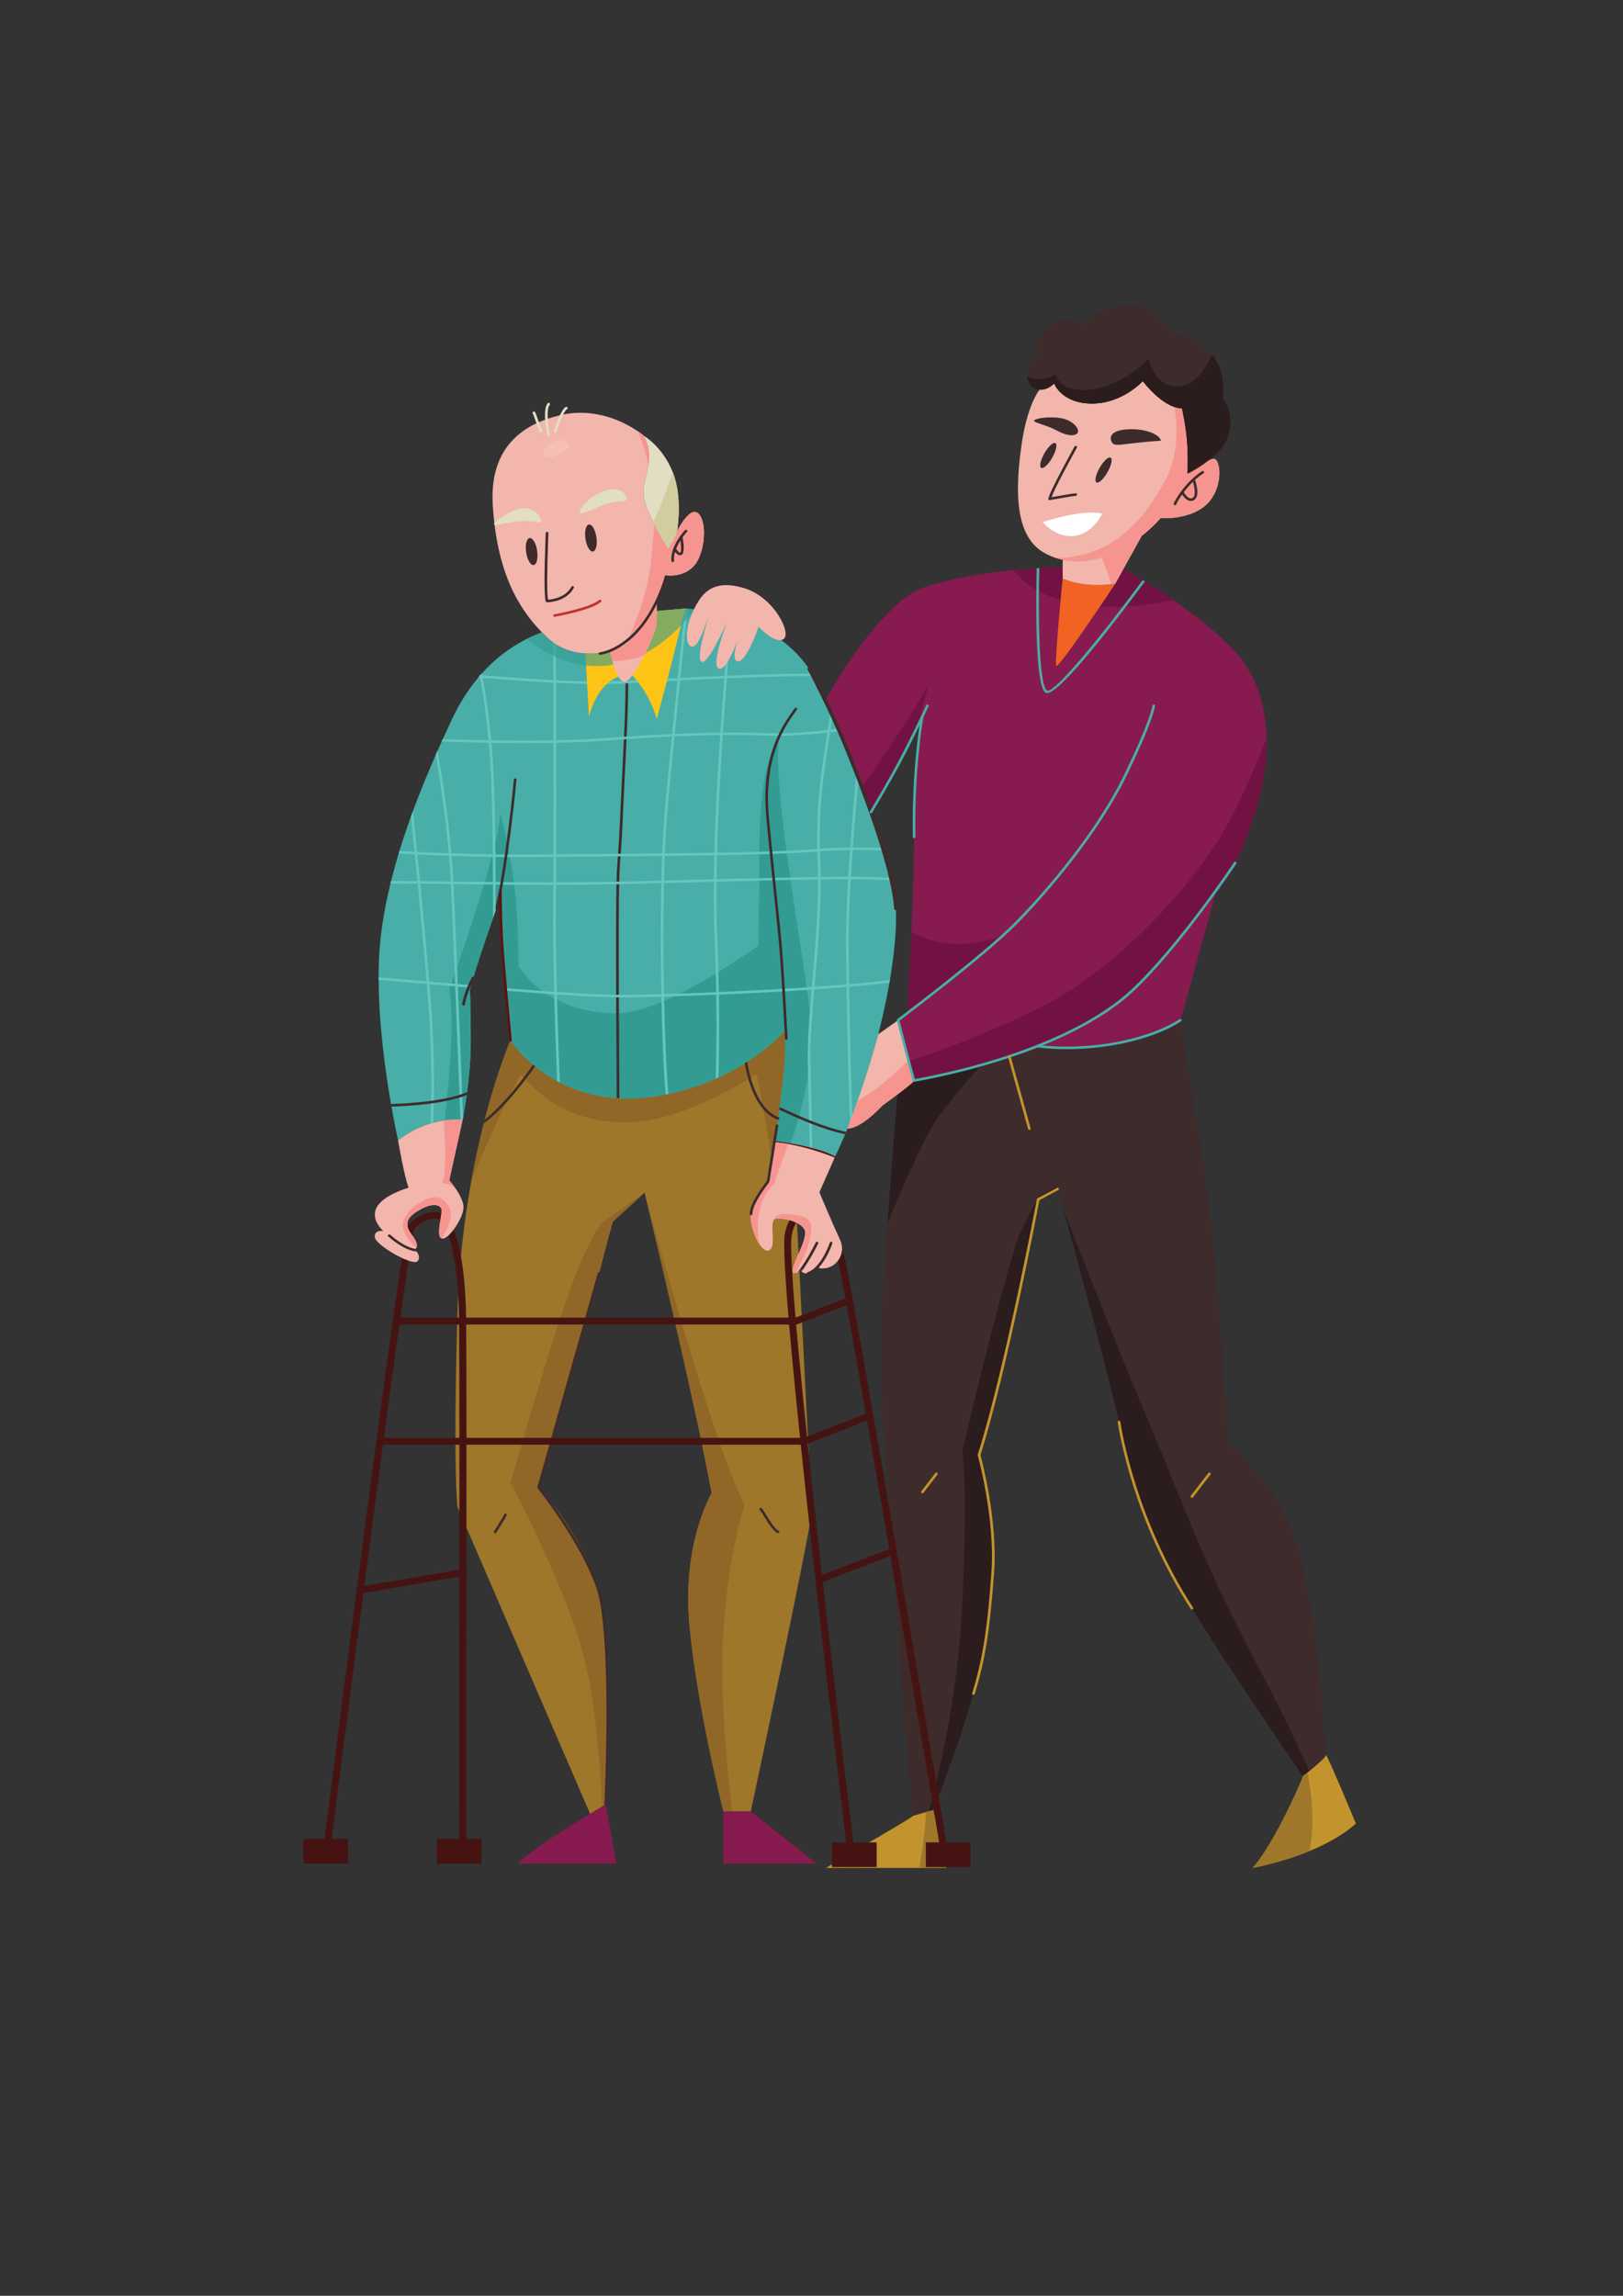 <?xml version="1.0" encoding="utf-8"?>
<!-- Generator: Adobe Illustrator 23.1.0, SVG Export Plug-In . SVG Version: 6.00 Build 0)  -->
<svg version="1.1" id="Layer_1" xmlns="http://www.w3.org/2000/svg" xmlns:xlink="http://www.w3.org/1999/xlink" x="0px" y="0px"
	 viewBox="0 0 595.28 841.89" style="enable-background:new 0 0 595.28 841.89;" xml:space="preserve">
<rect x="0" y="0" width="595.28" height="841.89" fill="#333333" stroke="none"/>
<style type="text/css">
	.st0{fill:#9E772B;}
	.st1{fill:#916728;}
	.st2{fill:#48AEA7;}
	.st3{fill:#F2B6AC;}
	.st4{fill:#329C92;}
	.st5{fill:#F6958F;}
	.st6{fill:#3E2B2C;}
	.st7{fill:#65C6BE;}
	.st8{fill:#2B1C1E;}
	.st9{fill:#E12A28;}
	.st10{fill:#871A4F;}
	.st11{fill:#711243;}
	.st12{fill:#601213;}
	.st13{fill:#FEC415;}
	.st14{opacity:0.6;fill:#329C92;}
	.st15{fill:#3C64AF;}
	.st16{fill:#E2DEC4;}
	.st17{fill:#591913;}
	.st18{fill:#F26222;}
	.st19{fill:#C63030;}
	.st20{fill:#FFFFFF;}
	.st21{fill:#C3942D;}
	.st22{opacity:0.44;fill:#FBCCC5;}
	.st23{fill:#451412;}
	.st24{fill:#D3CC9F;}
</style>
<g>
	<path class="st0" d="M297.7,554.26c-0.85,9.62-22.34,110-22.34,110h-10.03c0,0-9.92-39.37-12.51-69.04
		c-2.59-29.68,8.2-47.65,8.2-47.65c-5.89-32.59-23.67-106.34-24.56-110.07c-0.03-0.1-0.04-0.15-0.04-0.15l-11.65,10.62
		c0,0-2.59,8.89-6.05,23.11c-3.44,14.21-21.14,74.39-21.14,74.39s12.95,13.38,20.72,33.86c7.77,20.48,3.88,82.34,3.88,82.34
		l-1.3,1.22l-3.87,3.59l-49.21-113.89c0,0-1.72-12.54,0-71.47c0.53-18.06,2.55-34.38,5.12-48.35c1.4-7.66,2.96-14.62,4.51-20.75
		c0.13-0.5,0.26-0.99,0.38-1.47c3.04-11.7,6.04-20.28,7.8-24.95c1.01-2.66,1.61-4.06,1.61-4.06s2.22,3.45,6.79,7.57
		c0.48,0.44,0.98,0.88,1.51,1.32c0.25,0.2,0.49,0.41,0.75,0.62c7.87,6.36,20.98,13.27,39.72,11.5c15.86-1.49,28.39-7.15,37.14-12.64
		c0.29-0.19,0.59-0.38,0.88-0.56c0.81-0.53,1.58-1.04,2.32-1.54c7.51-5.22,11.46-9.76,11.46-9.76c0.31,2.24,0.34,5.34,0.16,8.85
		c-0.35,7.23-1.51,16.19-2.49,22.78c-0.04,0.33-0.09,0.64-0.13,0.94c-0.09,0.59-0.18,1.17-0.26,1.71c-0.6,3.94-1.06,6.52-1.06,6.52
		c0.17,0.01,0.34,0.03,0.5,0.05c2.15,0.2,4.3,0.55,6.35,0.96l0.08,1.42l2.25,44.41l0.08,1.47L297.7,554.26z"/>
	<path class="st1" d="M290.94,421.27l-0.08-1.42c-2.06-0.41-4.21-0.76-6.35-0.96c-0.17-0.03-0.34-0.04-0.5-0.05
		c0,0,0.45-2.58,1.06-6.52c0.08-0.54,0.17-1.12,0.26-1.71c0.04-0.3,0.09-0.62,0.13-0.94c0.97-6.59,2.13-15.54,2.49-22.78l0,0
		c0-0.01,0-0.03,0-0.04c0.02-0.28,0.03-0.55,0.04-0.82c0.02-0.44,0.04-0.86,0.04-1.28c0-0.1,0.01-0.21,0.01-0.32
		c0.02-0.54,0.02-1.06,0.02-1.57c0-0.15,0-0.3,0-0.44c0-0.4-0.01-0.79-0.02-1.17c-0.01-0.13-0.01-0.28-0.02-0.41
		c-0.02-0.41-0.04-0.81-0.07-1.19c-0.02-0.15-0.02-0.31-0.03-0.46c-0.04-0.41-0.08-0.8-0.13-1.16c0,0-3.95,4.54-11.46,9.76
		c-0.74,0.5-1.51,1.01-2.32,1.54c-0.29,0.19-0.59,0.37-0.88,0.56c-8.76,5.49-21.28,11.15-37.14,12.64
		c-18.75,1.77-31.85-5.14-39.72-11.5c-0.26-0.2-0.5-0.41-0.75-0.62c-0.53-0.44-1.03-0.88-1.51-1.32c-4.57-4.13-6.79-7.57-6.79-7.57
		s-0.01,0.02-0.02,0.07c-0.02,0.04-0.04,0.1-0.08,0.18c0,0,0,0.01-0.01,0.02c-0.1,0.23-0.26,0.64-0.49,1.21
		c-0.03,0.07-0.05,0.14-0.09,0.21c-0.05,0.14-0.12,0.29-0.18,0.45c-0.21,0.54-0.47,1.18-0.74,1.92c0,0,0,0,0,0
		c-1.77,4.68-4.75,13.24-7.8,24.95c-0.12,0.47-0.24,0.97-0.38,1.47c-1.55,6.13-3.12,13.09-4.51,20.75
		c3.23-7.42,10.69-25.65,18.18-38.81c7.5,9.26,20.07,18.05,39.32,17.61c16.03-0.37,34.16-9.58,47.13-17.7
		c2.18,10.89,5.14,26.27,6.35,40.44C283.89,434.3,287.4,427.96,290.94,421.27z"/>
	<path class="st1" d="M221.27,447.98l15.15-10.62l-11.65,10.62c0,0-2.59,8.89-6.05,23.11c-3.44,14.21-21.14,74.39-21.14,74.39
		s12.95,13.38,20.72,33.86c7.77,20.48,3.88,82.34,3.88,82.34l-1.3,1.22c-0.64-13.84-2.23-36.23-6.16-53.04
		c-6.12-26.13-27.49-66.04-27.49-66.04s12.3-43.77,20.72-67.76C216.34,452.06,221.27,447.98,221.27,447.98z"/>
	<path class="st1" d="M268.54,664.26h-3.21c0,0-9.92-39.37-12.51-69.04c-2.59-29.68,8.2-47.65,8.2-47.65
		c-5.89-32.59-23.67-106.34-24.56-110.07c1.17,4.31,26.36,96.35,36.67,114.18c0,0-7.33,22.63-8.11,53.98
		C264.51,626.47,266.88,650.47,268.54,664.26z"/>
	<path class="st2" d="M326.39,359.36c-0.04,0.33-0.11,0.64-0.16,0.97v0.01c-2.82,16.09-7.82,33.83-13.61,48.97
		c-0.29,0.75-0.59,1.51-0.87,2.26c-0.01,0.01-0.01,0.01,0,0.02c-0.01,0.01-0.01,0.01,0,0.03c-0.01,0.01-0.01,0.01,0,0.02
		c-0.01,0.01-0.01,0.01,0,0.03c-0.45,1.17-0.92,2.3-1.38,3.41c-0.13,0.3-0.25,0.59-0.38,0.88c-1.27,3-2.56,5.83-3.87,8.53
		c0,0-3.31-1.41-8.13-2.82c-0.31-0.1-0.63-0.2-0.97-0.29c-1.89-0.54-3.97-1.07-6.15-1.52c-0.33-0.06-0.67-0.13-1.02-0.2
		c-1.9-0.36-3.87-0.64-5.83-0.82c0,0,0.89-5.1,1.85-11.86c0.04-0.31,0.08-0.64,0.13-0.97c1.11-8.12,2.25-18.3,2.05-24.86
		c0-0.01,0-0.01,0-0.01c-0.04-1.15-0.11-2.2-0.25-3.1c0,0-0.01,0.01-0.02,0.03c-0.25,0.28-2.21,2.46-5.79,5.43
		c-1.6,1.34-3.53,2.82-5.76,4.37c-3.48,2.41-7.75,4.97-12.73,7.26c-0.33,0.14-0.65,0.29-0.99,0.44c-5.08,2.27-10.88,4.26-17.35,5.61
		c-0.32,0.06-0.63,0.13-0.96,0.19c-2.63,0.51-5.36,0.92-8.2,1.18c-3.09,0.29-6.04,0.35-8.83,0.2c-0.32-0.01-0.65-0.04-0.97-0.06
		c-8.32-0.55-15.24-2.84-20.85-5.72c-0.33-0.17-0.67-0.35-0.99-0.53c-6.67-3.61-11.34-8.01-14.1-11.09
		c-2.03-2.27-3.03-3.81-3.03-3.81s-0.83-8.13-1.72-18.27c-0.04-0.31-0.07-0.63-0.09-0.95c-0.38-4.25-0.75-8.81-1.08-13.27
		c-0.54-7.33-0.97-14.33-1-19.01c0-0.01,0-0.02,0-0.02v-0.51c0,0-0.57,1.58-1.43,4.09c-0.03,0.09-0.07,0.18-0.09,0.26
		c-0.3,0.84-0.64,1.78-0.98,2.79c-2.6,7.47-6.5,18.9-8.05,24.64c-0.09,0.33-0.17,0.64-0.25,0.93c-0.08,0.3-0.14,0.58-0.2,0.83
		c0,0,0.33,4.39,0.33,18.81c0,6.7-0.64,13.39-1.33,18.63c-0.05,0.38-0.1,0.74-0.15,1.09c-0.47,3.39-0.94,6.07-1.22,7.62
		c-0.04,0.23-0.08,0.43-0.1,0.6c-0.02,0.01-0.02,0.01,0,0.02c-0.1,0.49-0.16,0.76-0.17,0.83l-0.02,0.03c0,0-0.27-0.04-0.78-0.06
		c-1.05-0.06-3.11-0.1-5.77,0.27c-1.28,0.18-2.71,0.45-4.22,0.85c-0.32,0.09-0.65,0.18-0.97,0.28c-3.68,1.09-7.84,2.97-11.92,6.2
		c0,0-1.11-4.84-2.44-12.43c-0.05-0.3-0.11-0.61-0.17-0.93c-2.01-11.56-4.46-28.99-4.53-45.49c-0.02-0.31-0.02-0.63-0.02-0.94
		c0-3.91,0.14-7.77,0.45-11.47c0.65-7.57,2.04-15.3,3.9-22.93c0.06-0.31,0.14-0.63,0.23-0.94c0.83-3.38,1.77-6.74,2.77-10.07
		c0.09-0.31,0.18-0.63,0.28-0.93c1.33-4.31,2.75-8.54,4.24-12.65c0.25-0.7,0.51-1.4,0.76-2.09c2.72-7.35,5.59-14.28,8.33-20.51
		v-0.01c0.23-0.54,0.48-1.07,0.71-1.59c0.49-1.12,0.98-2.21,1.46-3.27c0.13-0.3,0.28-0.6,0.4-0.9c1.14-2.5,2.22-4.85,3.24-7.03
		c2.59-5.55,5.81-10.82,9.76-15.52c0.17-0.21,0.35-0.43,0.53-0.64c0.07-0.09,0.15-0.16,0.22-0.25c0.2-0.23,0.39-0.45,0.6-0.68
		c4.56-5.08,10.01-9.42,16.43-12.63c1.79-0.9,3.63-1.7,5.58-2.42c0.67,0.69,1.36,1.37,2.06,2.02c0.69,0.65,1.4,1.23,2.13,1.74
		c0.32,0.24,0.65,0.46,0.97,0.66c3.48,2.23,7.24,3.16,10.8,3.34c3.32,0.17,6.44-0.31,9.03-0.99c0.35-0.09,0.69-0.19,1.01-0.28
		c1.81-0.54,3.28-1.15,4.23-1.65c1.91-1,5.31-6.43,8.44-12.04l0.95-0.19c0,0,0.34-0.13,1.01-0.31l11.85-1l0.19-0.01
		c0.25,0.01,0.5,0.02,0.76,0.05c0.87,0.05,1.76,0.12,2.7,0.23c3.6,0.38,7.75,1.13,12.42,2.44c0.31,0.09,0.62,0.18,0.95,0.28
		c1.02,0.3,2.06,0.63,3.13,0.98c13.48,4.51,21.13,11.36,26.57,19.88c0.2,0.3,0.41,0.61,0.59,0.94c2.37,3.85,4.31,8.02,6.17,12.48
		c0.25,0.58,0.48,1.14,0.73,1.73c0,0.01,0,0.01,0,0.03c0.13,0.33,0.27,0.65,0.4,0.99c0.53,1.31,1.08,2.67,1.66,4.07
		c0.13,0.3,0.25,0.6,0.38,0.9c1.9,4.62,4.05,9.67,6.23,15.05v0.04c0.26,0.65,0.52,1.31,0.79,1.97c3.26,8.15,6.56,16.92,9.19,25.78
		v0.01c0.11,0.31,0.19,0.63,0.28,0.95c0.99,3.31,1.86,6.64,2.62,9.94c0.07,0.33,0.14,0.64,0.21,0.95c0.17,0.76,0.33,1.52,0.48,2.27
		C329.43,333.54,328.69,345.83,326.39,359.36z"/>
	<path class="st3" d="M442.94,184.57c-6.05,6.27-17.26,5.43-17.26,5.43s-2.63,3.13-6.92,6.51c-1.98,1.57-4.31,3.18-6.89,4.56
		c-6.42,3.44-14.3,5.83-22.07,4.21c-0.9-0.19-1.81-0.43-2.7-0.73c-1.25-0.41-2.49-0.94-3.72-1.6c-9.71-5.22-11.65-18.6-8.84-38.87
		c1.58-11.41,4.29-17.72,6.71-21.17c1.79,0.11,3.78-0.67,5.38-2.29c0,0,2.74,7.37,13.92,7.37c11.17,0,18.61-8.23,18.61-8.23
		s5.6,7.51,11.66,9.51c0.9,0.3,1.8,0.48,2.71,0.49c0,0,1.66,7.16,1.99,13.91c0.32,6.75,0,10.03,0,10.03s0.36-0.15,0.98-0.46
		c-0.01,0.03-0.01,0.05-0.01,0.05s0.06-0.05,0.15-0.11c1.34-0.69,3.79-2.07,6.56-4.26c0.63-0.3,1.21-0.54,1.71-0.64
		C447.69,167.64,448.98,178.3,442.94,184.57z"/>
	<path class="st4" d="M296.81,369.29c-2.56-21.93-12.78-75.68-11.33-97.29c0,0-7.11,4.7-6.94,42.33
		c0.05,10.42-0.16,21.66-0.49,32.53c-11.37,7.86-36.72,24.74-52.03,24.74c-14.96,0.01-28.69-6.34-35.8-17.21
		c-0.09-5.48-0.22-10.77-0.41-15.39c-0.85-21.73-6.33-40.69-6.33-40.69c-0.7,14.9-18.66,64.22-18.66,64.22
		c2.27,14.37-0.86,39.44-1.71,48.35c2.66-0.38,4.72-0.34,5.77-0.27c0.51,0.02,0.78,0.06,0.78,0.06l0.02-0.03
		c0.01-0.06,0.06-0.34,0.17-0.83c-0.02-0.01-0.02-0.01,0-0.02c0.02-0.17,0.07-0.38,0.1-0.6c0.28-1.55,0.75-4.24,1.22-7.62
		c0.06-0.35,0.11-0.71,0.15-1.09c0.69-5.24,1.33-11.94,1.33-18.63c0-14.42-0.33-18.81-0.33-18.81c0.06-0.25,0.12-0.53,0.2-0.83
		c0.08-0.29,0.15-0.6,0.25-0.93c1.55-5.74,5.45-17.16,8.05-24.64c0.34-1.01,0.68-1.96,0.98-2.79c0.02-0.09,0.07-0.18,0.09-0.26
		c0.86-2.51,1.43-4.09,1.43-4.09v0.51c0,0,0,0.01,0,0.02c0.04,5.35,0.57,13.74,1.24,22.21c0.02,0.24,0.04,0.47,0.05,0.71
		c0.03,0.35,0.05,0.69,0.08,1.04c0.23,2.83,0.46,5.64,0.7,8.32c0.02,0.33,0.05,0.64,0.09,0.95c0.89,10.14,1.72,18.27,1.72,18.27
		s1,1.54,3.03,3.81c2.76,3.07,7.44,7.47,14.1,11.09c0.32,0.17,0.66,0.35,0.99,0.53c5.61,2.88,12.54,5.17,20.85,5.72
		c0.32,0.02,0.64,0.05,0.97,0.06c2.78,0.15,5.74,0.09,8.83-0.2c2.84-0.26,5.57-0.66,8.2-1.18c0.33-0.06,0.64-0.13,0.96-0.19
		c6.48-1.34,12.27-3.34,17.35-5.61c0.34-0.15,0.66-0.3,0.99-0.44c4.98-2.3,9.25-4.85,12.73-7.26c7.24-5,11.2-9.4,11.55-9.8
		c0.01-0.01,0.02-0.03,0.02-0.03c0.13,0.9,0.21,1.94,0.25,3.1c0,0,0,0,0,0.01c0.21,6.57-0.94,16.74-2.05,24.86
		c-0.05,0.33-0.09,0.65-0.13,0.97c-0.96,6.76-1.85,11.86-1.85,11.86c1.97,0.18,3.93,0.45,5.83,0.82
		C293.89,408.12,299.21,390,296.81,369.29z"/>
	<path class="st5" d="M442.94,184.57c-6.05,6.27-17.26,5.43-17.26,5.43s-2.63,3.13-6.92,6.51c-1.98,1.57-4.31,3.18-6.89,4.56
		c-6.42,3.44-14.3,5.83-22.07,4.21c-0.9-0.19-1.81-0.43-2.7-0.73c21.09,0.13,32.48-14.31,39.87-27.59
		c5.53-9.93,4.91-20.94,3.83-27.7c0.9,0.3,1.8,0.48,2.71,0.49c0,0,1.66,7.16,1.99,13.91c0.32,6.75,0,10.03,0,10.03
		s0.36-0.15,0.98-0.46c-0.01,0.03-0.01,0.05-0.01,0.05s0.06-0.05,0.15-0.11c1.34-0.69,3.79-2.07,6.56-4.26
		c0.63-0.3,1.21-0.54,1.71-0.64C447.69,167.64,448.98,178.3,442.94,184.57z"/>
	<g>
		<path class="st6" d="M230.41,250.55c0,5.73-0.23,12.2-0.56,19.56c-0.01,0.31-0.02,0.63-0.04,0.94c-0.17,3.59-0.35,7.39-0.55,11.4
			c-0.3,5.96-0.62,12.48-0.93,19.64c-0.25,5.55-0.47,8.63-0.66,11.01c-0.03,0.27-0.04,0.54-0.07,0.79c0,0.05-0.01,0.1-0.01,0.15
			c-0.19,2.57-0.36,4.71-0.48,9.28c0,0.3-0.01,0.62-0.02,0.94c-0.15,6.54-0.18,17.77-0.11,40.53v0.93
			c0.04,9.98,0.09,22.13,0.18,37.03c-0.32-0.01-0.65-0.04-0.97-0.06c-0.09-14.86-0.16-27-0.2-36.97v-0.94
			c-0.08-22.68-0.02-33.92,0.12-40.49c0.01-0.33,0.01-0.64,0.02-0.94c0.12-4.56,0.29-6.73,0.49-9.29c0-0.07,0-0.16,0.02-0.24
			c0.01-0.23,0.04-0.46,0.05-0.7c0.18-2.38,0.41-5.47,0.66-11.07c0.31-7.15,0.63-13.67,0.93-19.64c0.19-3.97,0.38-7.74,0.54-11.29
			c0.03-0.31,0.04-0.63,0.05-0.94c0.34-7.37,0.56-13.86,0.56-19.57v-0.94c-0.02-1.51-0.04-2.96-0.08-4.36
			c-0.01-0.26,0.19-0.48,0.47-0.49c0.25-0.01,0.5,0.2,0.51,0.45c0.04,1.41,0.06,2.85,0.06,4.35
			C230.41,249.92,230.41,250.23,230.41,250.55z"/>
	</g>
	<g>
		<g>
			<path class="st7" d="M298.53,247.94c-7.7-0.06-19.6,0.29-31.9,0.79c-0.32,0.01-0.65,0.03-0.97,0.04
				c-5.45,0.22-10.96,0.48-16.2,0.74c-0.32,0.02-0.64,0.04-0.97,0.05c-6.57,0.33-12.7,0.68-17.7,0.98
				c-0.13,0.01-0.25,0.01-0.37,0.01c-0.33,0.03-0.65,0.05-0.97,0.05c-3.01,0.16-6.18,0.22-9.43,0.22c-5.27,0-10.74-0.17-16.07-0.42
				c-0.32-0.03-0.64-0.04-0.96-0.05c-7.59-0.39-14.83-0.93-20.72-1.36c-1.84-0.14-3.61-0.28-5.21-0.39c-0.34-0.02-0.67-0.05-1-0.06
				c-0.24-0.02-0.46-0.04-0.68-0.05c0.17-0.21,0.35-0.43,0.53-0.64c0-0.09-0.02-0.17-0.04-0.27c0.08,0.01,0.17,0.01,0.26,0.02
				c0.24,0.01,0.48,0.04,0.74,0.05c1.51,0.11,3.33,0.24,5.46,0.4c5.88,0.44,13.09,0.98,20.62,1.37c0.33,0.01,0.65,0.03,0.97,0.04
				c8.61,0.43,17.61,0.63,25.5,0.21c0.32-0.01,0.64-0.03,0.95-0.05c0.12,0,0.22,0,0.33-0.01c5.03-0.3,11.21-0.64,17.85-0.98
				c0.33-0.01,0.65-0.03,0.97-0.04c5.23-0.26,10.73-0.52,16.17-0.74c0.32-0.01,0.65-0.02,0.97-0.04c11.95-0.49,23.53-0.84,31.25-0.8
				C298.14,247.3,298.35,247.61,298.53,247.94z"/>
		</g>
		<g>
			<path class="st7" d="M205.33,396.95c-0.33-0.17-0.67-0.35-0.99-0.53c-0.28-7.21-0.72-19.12-1.05-31.82
				c0-0.32-0.02-0.63-0.02-0.94c-0.29-11.71-0.48-24-0.36-33.86c0.01-1.59,0.04-3.36,0.05-5.29v-0.94c0.02-2.84,0.04-5.97,0.05-9.34
				v-0.93c0.04-11.96,0.04-26.69,0.01-40.89c0.02-0.31,0.02-0.63,0-0.94c0-7.37-0.02-14.57-0.04-21.13c0-0.31,0-0.62-0.02-0.94
				c0-5.07-0.02-9.74-0.04-13.78c0.32,0.24,0.65,0.46,0.97,0.66c0.01,3.9,0.04,8.34,0.04,13.15c0.02,0.31,0.02,0.64,0,0.95
				c0.02,6.53,0.04,13.7,0.05,21.05c0,0.31,0.02,0.63,0,0.94c0.03,14.18,0.04,28.94-0.01,40.9c0.01,0.31,0.01,0.61,0,0.93
				c0,3.37-0.03,6.52-0.04,9.35v0.94c-0.01,1.93-0.04,3.7-0.05,5.29c-0.12,9.87,0.07,22.2,0.36,33.92c0.02,0.31,0.02,0.63,0.02,0.94
				C204.6,377.67,205.05,389.83,205.33,396.95z"/>
		</g>
		<g>
			<path class="st7" d="M252.17,223.2c-0.54,5.23-1.51,14.53-2.63,25.38c-0.02,0.31-0.06,0.61-0.09,0.93
				c-0.63,6.21-1.3,12.9-1.97,19.61c-0.03,0.31-0.06,0.63-0.09,0.94c-0.96,9.76-1.89,19.51-2.63,27.83
				c-0.39,4.4-0.69,9.5-0.91,15.06c-0.01,0.31-0.02,0.62-0.04,0.94c-0.11,2.9-0.19,5.92-0.28,9.02c0,0.31-0.01,0.62-0.01,0.93
				c-0.28,13.1-0.25,27.56,0.01,40.69c0.02,0.31,0.03,0.63,0.03,0.94c0.31,15.17,0.89,28.48,1.57,35.71
				c-0.32,0.06-0.63,0.13-0.96,0.19c-0.67-7.25-1.27-20.61-1.58-35.86c0-0.31-0.01-0.63-0.01-0.95
				c-0.26-13.14-0.31-27.59-0.03-40.69c0-0.31,0.01-0.62,0.03-0.93c0.06-3.1,0.15-6.12,0.27-9.03c0-0.31,0.02-0.63,0.02-0.94
				c0.22-5.59,0.53-10.73,0.92-15.16c0.74-8.29,1.66-18,2.62-27.7c0.02-0.31,0.06-0.61,0.09-0.93c0.66-6.71,1.34-13.39,1.97-19.61
				c0.03-0.31,0.07-0.63,0.09-0.94c1.11-10.87,2.08-20.19,2.64-25.45l0.19-0.01C251.66,223.16,251.91,223.17,252.17,223.2z"/>
		</g>
		<g>
			<path class="st7" d="M268.24,226.15c-0.39,5.65-0.94,13.26-1.56,21.65c-0.01,0.31-0.04,0.62-0.06,0.93
				c-0.19,2.63-0.39,5.34-0.6,8.07c-0.22,3.05-0.53,7.09-0.84,11.83c-0.02,0.31-0.05,0.62-0.06,0.93
				c-0.8,11.57-1.72,27.16-2.12,43.13c-0.02,0.31-0.03,0.63-0.03,0.94c-0.08,2.92-0.13,5.84-0.15,8.77
				c-0.02,0.32-0.02,0.63-0.02,0.94c-0.07,7.71,0,15.32,0.32,22.43c0.27,6.22,0.44,12.31,0.54,18.03c0.01,0.31,0.01,0.63,0.01,0.93
				c0.21,13.02,0.04,24.05-0.19,30.39c-0.33,0.14-0.65,0.29-0.99,0.44c0.24-6.03,0.45-17.12,0.22-30.8c0-0.3-0.01-0.61-0.01-0.93
				c-0.09-5.63-0.27-11.7-0.54-18.02c-0.31-7.12-0.4-14.74-0.32-22.45v-0.94c0.04-2.92,0.09-5.86,0.15-8.78
				c0.01-0.31,0.02-0.63,0.02-0.94c0.42-15.97,1.34-31.55,2.13-43.13c0.02-0.32,0.05-0.63,0.06-0.93c0.34-4.79,0.63-8.84,0.87-11.91
				c0.19-2.69,0.4-5.37,0.58-7.96c0.02-0.32,0.05-0.63,0.06-0.93c0.64-8.54,1.18-16.26,1.58-21.97
				C267.61,225.96,267.92,226.05,268.24,226.15z"/>
		</g>
		<g>
			<path class="st7" d="M169.85,409.79c-0.02,0.01-0.02,0.01,0,0.02c-0.1,0.49-0.16,0.76-0.17,0.83l-0.02,0.03
				c0,0-0.27-0.04-0.78-0.06c-0.48-12.89-1.2-31.51-1.91-48.88c0-0.33-0.01-0.64-0.04-0.95c-0.58-14.53-1.15-28.09-1.55-36.58
				c-0.01-0.14-0.02-0.26-0.02-0.39c-0.02-0.19-0.02-0.36-0.03-0.55c-0.17-3.15-0.39-6.31-0.65-9.43l-0.08-0.94
				c-1.28-14.53-3.46-28.17-4.8-36.07v-0.01c0.23-0.54,0.48-1.07,0.71-1.59c1.31,7.64,3.7,22.16,5.05,37.7
				c0.03,0.31,0.06,0.64,0.09,0.95c0.25,3.11,0.48,6.27,0.63,9.4c0.02,0.16,0.02,0.33,0.02,0.49c0.02,0.15,0.02,0.3,0.03,0.45
				c0.4,8.51,0.98,22.11,1.57,36.64c0.02,0.33,0.03,0.64,0.04,0.95C168.64,378.81,169.34,396.97,169.85,409.79z"/>
		</g>
		<g>
			<path class="st7" d="M158.89,411.74c-0.32,0.09-0.65,0.18-0.97,0.28c0.38-9.49,0.55-24.93-0.65-41.73
				c-0.21-2.88-0.45-6.05-0.74-9.45c-0.02-0.31-0.05-0.62-0.08-0.95c-0.9-10.87-2.11-23.78-3.27-35.81
				c-0.04-0.31-0.07-0.63-0.09-0.93c-0.34-3.37-0.66-6.66-0.97-9.8c-0.03-0.33-0.07-0.64-0.09-0.95c-0.48-4.73-0.92-9.11-1.31-12.95
				c0.25-0.7,0.51-1.4,0.76-2.09c0.45,4.31,0.96,9.47,1.52,15.09c0.04,0.31,0.06,0.63,0.11,0.95c0.3,3.14,0.62,6.42,0.94,9.77
				c0.04,0.32,0.06,0.63,0.09,0.94c1.18,12.08,2.39,25,3.29,35.89c0.03,0.33,0.05,0.64,0.09,0.95c0.27,3.34,0.5,6.46,0.71,9.29
				C159.44,386.85,159.27,402.17,158.89,411.74z"/>
		</g>
		<g>
			<path class="st7" d="M324.38,311.94c-3.08-0.14-7.07-0.25-11.65-0.21c-0.33,0-0.65,0-0.97,0.01c-3.39,0.03-7.1,0.17-11.01,0.44
				c-0.32,0.03-0.65,0.04-0.97,0.07c-0.68,0.04-1.35,0.09-2.03,0.15c-7.21,0.61-20.2,0.98-34.78,1.23c-0.32,0-0.66,0.01-0.98,0.01
				c-5.91,0.1-12.05,0.18-18.17,0.24c-0.32,0-0.65,0.01-0.96,0.01c-5.19,0.05-10.33,0.1-15.28,0.14c-0.32,0-0.63,0-0.96,0.01
				c-2.38,0.01-4.72,0.03-6.99,0.05c-5.8,0.04-11.12,0.09-15.65,0.13c-0.32,0.01-0.65,0.01-0.97,0.01
				c-1.65,0.02-3.17,0.04-4.57,0.05c-2.01,0.04-4.12,0.05-6.29,0.05c-3.34,0-6.86-0.02-10.41-0.09c-0.32,0-0.64-0.01-0.97-0.01
				c-5.08-0.09-10.24-0.21-15.09-0.36c-0.32-0.01-0.65-0.03-0.97-0.04c-4.2-0.14-8.13-0.29-11.59-0.46
				c-0.34-0.01-0.66-0.03-0.98-0.04c-2.23-0.11-4.22-0.21-5.92-0.33c0.09-0.31,0.18-0.63,0.28-0.93c1.6,0.1,3.46,0.2,5.55,0.3
				c0.33,0.01,0.65,0.03,0.97,0.04c3.43,0.17,7.38,0.33,11.61,0.47c0.33,0.01,0.64,0.03,0.96,0.03c4.82,0.16,9.99,0.3,15.17,0.39
				c0.32,0,0.64,0,0.97,0.01c5.72,0.09,11.45,0.11,16.7,0.04c1.4-0.03,2.93-0.04,4.59-0.05c0.32-0.01,0.65-0.01,0.97-0.01
				c4.53-0.05,9.85-0.1,15.64-0.14c2.29-0.01,4.66-0.04,7.07-0.05c0.32,0,0.64-0.01,0.97-0.01c4.91-0.04,10.05-0.09,15.22-0.14
				c0.33,0,0.65,0,0.97-0.01c6.12-0.06,12.25-0.14,18.15-0.24c0.33-0.01,0.66-0.01,0.99-0.01c14.53-0.25,27.48-0.62,34.67-1.22
				c0.7-0.06,1.4-0.11,2.09-0.16c0.32-0.02,0.65-0.05,0.97-0.06c3.94-0.28,7.67-0.41,11.1-0.45c0.32-0.01,0.65-0.01,0.97-0.01
				c4.42-0.04,8.27,0.06,11.3,0.19v0.01C324.2,311.3,324.29,311.61,324.38,311.94z"/>
		</g>
		<g>
			<path class="st7" d="M327.22,322.83c-3.65-0.2-8.67-0.37-15.19-0.4h-1.23c-2.85,0-6.14,0.03-9.79,0.07
				c-0.32,0.01-0.65,0.01-0.97,0.01c-10.08,0.15-22.89,0.45-37.24,0.82c-0.32,0.01-0.64,0.03-0.97,0.03c-3.77,0.1-7.64,0.2-11.6,0.3
				c-2.2,0.05-4.43,0.11-6.69,0.16c-0.32,0.01-0.65,0.03-0.97,0.03c-5.04,0.12-10.22,0.26-15.49,0.4c-0.21,0-0.41,0.01-0.62,0.01
				c-0.12,0-0.24,0-0.35,0.01c-6.95,0.15-14.52,0.23-22.17,0.24h-1.74c-6.88,0-13.8-0.05-20.41-0.1c-0.32-0.02-0.65-0.02-0.97-0.02
				c-5.08-0.06-9.95-0.13-14.47-0.19c-0.32,0-0.65,0-0.96-0.01c-0.49,0-0.98,0-1.47-0.01c-3.43-0.04-6.74-0.07-9.79-0.11
				c-0.32,0-0.64,0-0.95-0.01c-3.91-0.04-7.35-0.06-9.99-0.05c0.06-0.31,0.14-0.63,0.23-0.94c2.38-0.01,5.56,0.01,9.66,0.06
				c0.31-0.01,0.62,0,0.95,0c2.85,0.03,6.14,0.06,9.9,0.11c0.46,0,0.92,0.01,1.4,0.01c0.31,0.01,0.64,0.01,0.96,0.01
				c4.53,0.06,9.42,0.13,14.5,0.18c0.33,0.01,0.65,0.01,0.97,0.01c6.87,0.06,14.06,0.12,21.19,0.12h0.98
				c7.68-0.01,15.26-0.09,22.19-0.24c0.11-0.01,0.2-0.01,0.3-0.01c0.22,0,0.45-0.01,0.67-0.01c5.27-0.14,10.45-0.26,15.49-0.39
				c0.32-0.01,0.63-0.02,0.95-0.02c2.25-0.06,4.47-0.13,6.66-0.18c3.96-0.1,7.85-0.2,11.63-0.3c0.34,0,0.66-0.01,0.98-0.03
				c14.35-0.35,27.14-0.65,37.23-0.8c0.32,0,0.65-0.01,0.97-0.01c3.65-0.05,6.93-0.08,9.79-0.08h1.28
				c6.34,0.03,11.27,0.19,14.92,0.38C327.07,322.21,327.14,322.52,327.22,322.83z"/>
		</g>
		<g>
			<path class="st7" d="M305.43,262.15c0,0.01,0,0.01,0,0.03c-0.28,1.83-0.56,3.64-0.83,5.4c-0.05,0.33-0.11,0.65-0.16,0.98
				c-0.04,0.26-0.07,0.51-0.12,0.78c-2.03,12.85-3.95,25.05-3.6,41.92c0.02,0.3,0.02,0.61,0.03,0.93c0.02,1.14,0.06,2.31,0.11,3.5
				c0.08,1.95,0.13,3.92,0.14,5.9c0.02,0.3,0.02,0.62,0,0.93c0.06,12.5-1.06,25.49-2.07,37.16c-0.06,0.74-0.13,1.47-0.19,2.19
				c-0.02,0.33-0.05,0.64-0.08,0.95c-0.86,9.92-1.57,19.21-1.39,26.86c0.28,10.92,0.53,23.37,0.7,31.99
				c-0.31-0.1-0.63-0.2-0.97-0.29c-0.18-8.6-0.42-20.89-0.7-31.67c-0.18-7.66,0.53-16.93,1.38-26.81c0.02-0.31,0.04-0.64,0.07-0.95
				c0.08-0.78,0.14-1.55,0.21-2.34c1.02-11.66,2.13-24.61,2.08-37.07c0.02-0.31,0.02-0.61,0-0.93c-0.01-1.97-0.06-3.93-0.15-5.87
				c-0.05-1.18-0.09-2.34-0.11-3.47c-0.02-0.31-0.02-0.63-0.03-0.94c-0.35-16.97,1.57-29.22,3.61-42.12
				c0.03-0.17,0.04-0.35,0.07-0.53c0.05-0.31,0.11-0.64,0.16-0.96c0.36-2.37,0.74-4.79,1.09-7.29
				C304.95,260.99,305.18,261.56,305.43,262.15z"/>
		</g>
		<g>
			<path class="st7" d="M314.91,285.19c-0.55,6.07-1.39,15.52-2.11,25.59c-0.03,0.31-0.04,0.62-0.06,0.94
				c-0.23,3.23-0.45,6.53-0.65,9.78c-0.01,0.32-0.04,0.62-0.06,0.93c-0.44,7.47-0.74,14.71-0.75,20.59
				c-0.02,4.98,0.04,11.17,0.15,17.88c0,0.31,0.01,0.63,0.01,0.94c0.25,16.45,0.76,35.74,1.19,47.46c-0.29,0.75-0.59,1.51-0.87,2.26
				c-0.47-11.54-1-32.39-1.27-49.64c-0.02-0.32-0.02-0.63-0.02-0.94c-0.1-6.9-0.17-13.15-0.15-17.95
				c0.02-5.88,0.32-13.12,0.74-20.59c0.03-0.32,0.04-0.62,0.06-0.93c0.19-3.25,0.41-6.53,0.65-9.76c0.01-0.32,0.04-0.63,0.07-0.94
				c0.8-11.22,1.74-21.68,2.29-27.57C314.37,283.88,314.63,284.53,314.91,285.19z"/>
		</g>
		<g>
			<path class="st7" d="M307.88,268.14c-1.1,0.14-2.25,0.28-3.44,0.42c-0.32,0.04-0.66,0.07-1,0.11c-6.95,0.76-15.25,1.39-22.27,1.1
				c-4.93-0.2-10.25-0.28-16.06-0.21c-0.32,0-0.66,0-0.98,0.01c-5.19,0.05-10.73,0.21-16.75,0.49c-0.32,0.01-0.65,0.03-0.97,0.04
				c-5.19,0.24-10.72,0.55-16.61,0.95c-0.32,0.01-0.65,0.04-0.98,0.06c-2.46,0.16-4.98,0.35-7.59,0.54
				c-5.26,0.39-11.17,0.63-17.25,0.74c-0.32,0.01-0.64,0.03-0.97,0.03c-3.49,0.06-7.04,0.09-10.54,0.09c-4.19,0-8.33-0.04-12.24-0.1
				c-0.32,0-0.65-0.01-0.97-0.01c-6.8-0.11-12.84-0.29-17.29-0.45c0.13-0.3,0.28-0.6,0.4-0.9c4.38,0.14,10.24,0.3,16.8,0.41
				c0.32,0,0.66,0.01,0.98,0.01c7.19,0.11,15.14,0.15,22.85,0.01c0.33,0,0.65-0.01,0.97-0.03c6.05-0.11,11.94-0.34,17.17-0.73
				c2.64-0.2,5.22-0.38,7.72-0.55c0.33-0.03,0.65-0.04,0.97-0.06c5.92-0.4,11.46-0.71,16.66-0.94c0.32-0.03,0.65-0.04,0.97-0.05
				c6-0.26,11.55-0.43,16.72-0.47c0.34-0.01,0.66-0.01,0.98-0.01c5.79-0.06,11.1,0.01,16.03,0.21c7.06,0.29,15.43-0.36,22.39-1.14
				c0.34-0.04,0.66-0.08,1-0.13c1-0.11,1.98-0.23,2.89-0.34C307.62,267.54,307.75,267.84,307.88,268.14z"/>
		</g>
		<g>
			<path class="st7" d="M167.92,360.85c1.6,0.15,3.21,0.28,4.85,0.43c-0.09,0.33-0.17,0.64-0.25,0.93c-1.54-0.14-3.06-0.26-4.56-0.4
				l-0.97-0.08c-2.72-0.24-5.36-0.46-7.89-0.68c-0.53-0.05-1.05-0.09-1.57-0.14c-0.33-0.03-0.66-0.05-0.99-0.09
				c-7-0.59-13.33-1.14-17.67-1.47c-0.02-0.31-0.02-0.63-0.02-0.94c3.74,0.28,9.41,0.75,17.61,1.46c0.31,0.04,0.65,0.06,0.97,0.09
				c0.57,0.05,1.15,0.1,1.75,0.15c2.49,0.21,5.1,0.44,7.76,0.66C167.27,360.8,167.6,360.83,167.92,360.85z"/>
			<path class="st7" d="M326.39,359.36c-0.04,0.33-0.11,0.64-0.16,0.97v0.01c-4.02,0.52-9.07,1.02-14.79,1.51
				c-0.31,0.03-0.63,0.05-0.95,0.08c-3.7,0.3-7.67,0.6-11.81,0.89c-0.32,0.03-0.66,0.04-0.98,0.08
				c-10.87,0.73-22.81,1.37-34.02,1.84c-0.32,0.02-0.64,0.04-0.96,0.04c-6.79,0.3-13.3,0.53-19.14,0.69
				c-0.32,0.01-0.65,0.03-0.97,0.04c-5.68,0.14-10.67,0.23-14.6,0.23c-0.35,0-0.68,0-1.02-0.01c-0.33,0.01-0.66,0-0.98,0
				c-0.31,0-0.62-0.01-0.92-0.01c-5.16-0.07-12.5-0.46-20.8-1.03c-0.32-0.01-0.64-0.04-0.98-0.06c-5.65-0.39-11.71-0.85-17.8-1.34
				c-0.04-0.31-0.07-0.63-0.09-0.95c6.12,0.5,12.21,0.97,17.87,1.35c0.32,0.03,0.66,0.05,0.98,0.06c8.33,0.58,15.68,0.97,20.85,1.04
				c0.28,0,0.58,0.01,0.89,0c0.32,0.01,0.65,0.01,0.98,0.01c4.07,0.01,9.44-0.06,15.62-0.24c0.31,0,0.63-0.02,0.95-0.03
				c5.85-0.16,12.35-0.39,19.15-0.68c0.33-0.01,0.64-0.03,0.96-0.04c11.25-0.49,23.23-1.13,34.1-1.87c0.33-0.03,0.66-0.05,0.99-0.07
				c4.1-0.28,8.03-0.56,11.71-0.88c0.33-0.03,0.65-0.05,0.96-0.07C317.25,360.41,322.38,359.89,326.39,359.36z"/>
		</g>
	</g>
	<path class="st6" d="M486.32,644.85c-0.21,3.89-2.63,7.1-4.28,8.87c-0.88,0.94-1.55,1.48-1.55,1.48s-36.9-53.61-47.26-72.1
		c-10.36-18.5-15.86-28.84-21.36-55.17c-4.41-21.02-17.05-67.02-21.96-84.75c0-0.03-0.01-0.04-0.01-0.06
		c-1.25-4.44-1.98-7.1-1.98-7.11c-0.01,0-0.09,0.04-0.21,0.1c-1.19,0.59-6.91,3.74-6.91,3.74s-1.94,10.66-5.19,27.12
		c-3.23,16.46-16.5,66.6-16.5,66.6s6.14,21.94,4.85,51.41c-1.3,29.47-21.05,76.8-22.34,80.56c-0.39,1.13-1.12,1.87-1.98,2.33
		c-1.97,1.1-4.5,0.8-4.5,0.8s-5.17-52.98-6-74.61c-0.83-21.63-7.27-80.25-5.97-107.84c0.47-10.07,1.4-24.07,2.37-37.82
		c1.71-23.94,3.61-47.05,3.61-47.05l5.44-7.08c0.42,1.23,0.68,1.98,0.68,1.98c7.37-0.84,16.26-2.99,24.3-5.27
		c12.25-3.47,22.53-7.27,22.53-7.27c34.96,1.88,50.82-9.62,50.82-9.62s6.8,40.65,10.36,66.67c3.56,26.02,7.12,88.4,7.12,88.4
		s15.86,10.97,24.6,35.42C483.73,589.05,486.32,644.85,486.32,644.85z"/>
	<path class="st8" d="M387.7,436.1c-1.19,0.59-6.91,3.74-6.91,3.74s-1.94,10.66-5.19,27.12c-3.23,16.46-16.5,66.6-16.5,66.6
		s6.14,21.94,4.85,51.41c-1.3,29.47-21.05,76.8-22.34,80.56c-0.39,1.13-1.12,1.87-1.98,2.33c3.65-12.63,11.65-43.79,13.31-79.35
		c2.17-46.4,0-56.43,0-56.43s13.78-58.61,20.91-79.46l6.69-13.21c0,0,6.65-4.65,7.13-3.84C387.69,435.61,387.7,435.79,387.7,436.1z"
		/>
	<path class="st9" d="M387.71,437.55c0,0.02,0,0.02,0,0.03c-0.01-0.04-0.01-0.05-0.01-0.05S387.7,437.54,387.71,437.55z"/>
	<path class="st9" d="M387.71,437.55c0,0.02,0,0.02,0,0.03c-0.01-0.04-0.01-0.05-0.01-0.05S387.7,437.54,387.71,437.55z"/>
	<path class="st8" d="M482.03,653.72c-0.88,0.94-1.55,1.48-1.55,1.48s-36.9-53.61-47.26-72.1c-10.36-18.5-15.86-28.84-21.36-55.17
		c-4.41-21.02-17.05-67.02-21.96-84.75c6.27,16.01,24.17,61.61,31.24,77.82c8.62,19.82,19.43,50.82,38.3,86.34
		C470.62,628.36,478.2,644.6,482.03,653.72z"/>
	<path class="st8" d="M359.55,391c-6.03,6.54-11.33,13.1-15.62,18.92c-4.19,5.68-12.08,23.48-18.4,38.49
		c1.71-23.94,3.61-47.05,3.61-47.05l5.44-7.08c0.42,1.23,0.68,1.98,0.68,1.98C342.62,395.42,351.51,393.28,359.55,391z"/>
	<path class="st10" d="M464.53,270.7v0.01c0.22,9.15-1.46,18.73-4.44,28.06c-2.36,7.35-4.71,13-6.81,17.27
		c-0.79,1.61-1.54,3.02-2.23,4.25c-0.02,0.02-0.03,0.05-0.05,0.08c-1.25,2.15-2.34,3.76-3.17,4.9c-1.11,1.51-1.82,2.19-1.94,2.32
		c-0.02,0.01-0.02,0.02-0.04,0.05c-0.33,1.25-11.01,40.22-12.79,46.04c-0.06,0.18-0.11,0.31-0.15,0.43c0,0-15.86,11.5-50.82,9.62
		c0,0-0.42,0.15-1.18,0.43c-1.08,0.39-2.89,1.02-5.19,1.81c-0.04,0.02-0.08,0.04-0.11,0.04c-1.07,0.36-2.23,0.75-3.5,1.17h-0.01
		c-0.45,0.14-0.88,0.29-1.34,0.44l-0.94,0.3c-9.87,3.15-23.84,7.15-34.56,8.36c0,0-0.26-0.75-0.68-1.98
		c-0.43-1.28-1.01-3.06-1.63-5.07c-0.22-0.69-0.43-1.39-0.65-2.1c-0.05-0.2-0.1-0.4-0.17-0.6c-0.91-3.03-1.78-6.24-2.27-8.79
		c-0.3-1.49-0.47-2.75-0.43-3.61l1.38-1.29l1.99-1.85c0,0,0-0.01,0.01-0.01l0.08-0.07c0,0,0.72-13.78,1.38-29.25
		c0.53-12.41,1.01-25.91,1.04-34.23c0-1.69-0.02-3.17-0.05-4.39c-0.42-13.99,2.55-36.8,2.8-38.59c0-0.01,0-0.01,0-0.01
		c0.01-0.06,0.01-0.1,0.01-0.1s-0.27,0.51-0.76,1.43c-0.24,0.44-0.53,0.98-0.85,1.6c-3.36,6.23-11.07,20.65-15.45,28.84
		c-0.03,0.05-0.06,0.1-0.09,0.16c-0.35,0.66-0.67,1.25-0.97,1.82l-0.05-0.11l-0.45-1.12v-0.01l-3.32-8.26l-13.11-32.5
		c0,0,19.53-35.6,36.37-40.99c9.44-3.03,20.33-4.95,32.29-6.11c2.8-0.28,5.65-0.5,8.58-0.69c0.32-0.03,0.66-0.05,0.98-0.06
		c2.81-0.19,5.65-0.33,8.56-0.44c-0.01,1.54,0.02,3.13,0.03,4.31c-0.01,0-0.02-0.01-0.03-0.01c0,0-0.34,3.36-0.75,7.9
		c-0.85,9.09-2.03,22.93-1.66,24.14c0.36,1.2,9.76-12.41,16.07-21.74c3.23-4.77,5.63-8.41,5.63-8.41l3.03-5.48
		c1.54,0.88,4,2.31,7.02,4.17c0.28,0.16,0.54,0.33,0.83,0.5c3.08,1.91,6.66,4.21,10.43,6.82c7.04,4.87,14.73,10.77,20.91,16.96
		C460.35,246.12,464.25,257.98,464.53,270.7z"/>
	<path class="st11" d="M389.79,212.17c-0.01,0-0.02-0.01-0.03-0.01c0,0-0.34,3.36-0.75,7.9c-9.73-2.96-14.88-7.87-17.37-11.01
		c2.8-0.28,5.65-0.5,8.58-0.69c0.32-0.03,0.66-0.05,0.98-0.06c2.81-0.19,5.65-0.33,8.56-0.44
		C389.75,209.39,389.78,210.99,389.79,212.17z"/>
	<path class="st11" d="M430.36,220.05c-10.7,2.18-19.57,2.79-26.93,2.39c3.23-4.77,5.63-8.41,5.63-8.41l3.03-5.48
		c1.54,0.88,4,2.31,7.02,4.17c0.28,0.16,0.54,0.33,0.83,0.5C423,215.14,426.59,217.44,430.36,220.05z"/>
	<path class="st11" d="M340.65,250.55l-4.2,16.78c-3.36,6.23-11.07,20.65-15.45,28.84c-0.03,0.05-0.06,0.1-0.09,0.16
		c-0.35,0.66-0.67,1.25-0.97,1.82l-0.05-0.11l-0.45-1.12v-0.01l-3.32-8.26C322.41,279.71,335.71,260.62,340.65,250.55z"/>
	<path class="st11" d="M464.53,270.71c0.22,9.15-1.46,18.73-4.44,28.06c-2.36,7.35-4.71,13-6.81,17.27
		c-0.79,1.61-1.54,3.02-2.23,4.25c-0.02,0.02-0.03,0.05-0.05,0.08c-1.25,2.15-2.34,3.76-3.17,4.9c-0.71-0.25-1.16-0.43-1.16-0.43
		s-10.08,16.88-24.7,32.4c-14.63,15.51-33.64,22.82-48.1,28.38c0,0-0.65,0.56-1.76,1.54h-0.01c-0.45,0.14-0.88,0.29-1.34,0.44
		l-0.94,0.3c-9.87,3.15-23.84,7.15-34.56,8.36c0,0-0.26-0.75-0.68-1.98c-0.43-1.28-1.01-3.06-1.63-5.07
		c3.07-0.94,26.19-8.21,50.83-20.95c26.47-13.69,53.01-43.16,64.34-62.28C454.8,294.71,460.81,280.29,464.53,270.71z"/>
	<path class="st11" d="M367.27,342.97c-0.42,0.43-7.22,7.5-18.09,16.39c-11.21,9.17-18.35,14.28-18.35,14.28l-0.02-0.83l1.99-1.85
		c0,0,0-0.01,0.01-0.01l0.08-0.07c0,0,0.72-13.78,1.38-29.25C347.35,349.64,365.13,344.8,367.27,342.97z"/>
	<g>
		<path class="st3" d="M335.25,396.26c0.19,0.64-11.66,9.19-11.66,9.19s-7.39,8.25-12.79,8.46c0,0,1.62-4.14,3.78-10.33
			c2.3-6.59,5.24-15.53,7.53-24.3l7.31-5.18c0,0,2.06,8.08,3.77,14.6C334.09,392.09,334.89,395.05,335.25,396.26z"/>
		<path class="st5" d="M335.25,396.26c0.19,0.64-11.66,9.19-11.66,9.19s-7.39,8.25-12.79,8.46c0,0,1.62-4.14,3.78-10.33
			c7.66-4.12,15.34-11.43,18.61-14.88C334.09,392.09,334.89,395.05,335.25,396.26z"/>
	</g>
	<path class="st3" d="M256.43,204.42c-3.28,7.84-11.92,6.58-11.92,6.58s-0.78,3.86-3.02,8.15c-0.98,1.89-2.06,4.05-3.2,6.11
		c-2.66,4.75-6.14,8.96-8.3,10.73c-0.38,0.33-0.73,0.56-1.02,0.72c-1.13,0.59-2.97,1.34-5.24,1.93c-6.18,1.63-15.58,2.12-22.92-4.75
		c-0.7-0.65-1.38-1.33-2.06-2.02c-9.1-9.32-16.51-22.65-18.01-46.57c-1.62-25.7,17.04-31.3,25.57-33.23
		c7.25-1.63,17.66-0.7,27.68,6.11c0.38,0.25,0.75,0.51,1.13,0.79c0.3,0.23,0.59,0.46,0.88,0.73c0.61,0.65,2.83,4.76,1.89,10.77v0.01
		c-0.09,0.64-0.23,1.29-0.4,1.97c-1.83,7.11-2.48,9.28,1.19,17.03c0.45,0.96,0.9,1.88,1.33,2.72c2.99,5.97,5.14,9.09,5.14,9.09
		s2.89-4.65,3.17-6.56c1.76-3.2,3.99-6.46,5.89-6.92C258.1,186.86,259.72,196.58,256.43,204.42z"/>
	<path class="st5" d="M237.89,170.46c-1.01-4.31-2.33-8.44-3.9-12.29c0.38,0.25,0.75,0.51,1.13,0.79c0.3,0.23,0.59,0.46,0.88,0.73
		C236.61,160.34,238.82,164.45,237.89,170.46z"/>
	<path class="st5" d="M256.43,204.42c-3.28,7.84-11.92,6.58-11.92,6.58s-0.78,3.86-3.02,8.15c-0.98,1.89-2.06,4.05-3.2,6.11
		c-2.66,4.75-6.14,8.96-8.3,10.73c2.81-8.19,8.13-17.34,9.34-35.95c0.17-2.63,0.6-5.24,0.69-7.85c2.99,5.97,5.14,9.09,5.14,9.09
		s2.89-4.65,3.17-6.56c1.76-3.2,3.99-6.46,5.89-6.92C258.1,186.86,259.72,196.58,256.43,204.42z"/>
	<g>
		<path class="st6" d="M288.39,381.31c-0.25,0-0.46-0.2-0.48-0.45c-0.01-0.2-1.06-20.22-1.86-30.75c-0.4-5.28-1.1-11.92-1.98-20.32
			c-0.87-8.27-1.95-18.55-3.04-30.46c-2.02-22.12,6.2-33.64,9.71-38.56c0.27-0.38,0.52-0.72,0.73-1.03
			c0.15-0.22,0.45-0.27,0.67-0.13c0.22,0.14,0.28,0.44,0.14,0.65c-0.22,0.31-0.46,0.66-0.74,1.04c-3.45,4.84-11.53,16.16-9.54,37.94
			c1.09,11.9,2.17,22.18,3.04,30.44c0.89,8.41,1.59,15.06,1.98,20.35c0.8,10.54,1.85,30.57,1.86,30.77
			c0.01,0.26-0.19,0.48-0.46,0.49C288.41,381.31,288.4,381.31,288.39,381.31z"/>
	</g>
	<g>
		<path class="st6" d="M182.03,333.62c-0.04,0-0.09,0-0.14-0.02c-0.25-0.07-0.4-0.33-0.32-0.58c2.4-7.83,5.87-35.35,6.88-47.13
			c0.02-0.26,0.26-0.45,0.52-0.43c0.27,0.02,0.47,0.25,0.44,0.51c-1.02,11.81-4.5,39.44-6.92,47.32
			C182.44,333.48,182.25,333.62,182.03,333.62z"/>
	</g>
	<g>
		<path class="st12" d="M187.21,382c-0.25,0-0.46-0.18-0.48-0.43c-0.02-0.18-1.72-18.2-2.72-30.19c-1-12.01-0.98-24.59-0.97-24.71
			c0-0.26,0.22-0.47,0.49-0.47l0,0c0.27,0,0.49,0.21,0.49,0.47c0,0.12-0.02,12.66,0.97,24.63c1,11.99,2.7,30,2.72,30.18
			c0.02,0.26-0.17,0.49-0.44,0.51C187.24,382,187.23,382,187.21,382z"/>
	</g>
	<path class="st13" d="M227.84,247.68c-0.89,0.65-8.11,1.73-11.82,15.05l-1.32-23.1c3.32,0.17,6.44-0.31,9.03-0.99
		c0.35-0.09,0.69-0.19,1.01-0.28L227.84,247.68z"/>
	<path class="st13" d="M251.41,223.15c-0.74,2.62-1.88,6.91-3.08,11.99c-2.01,8.46-7.44,28.53-7.44,28.53
		c-2.8-9.87-8.85-16.16-10.14-16.76c0,0,5.77-15.27,8.62-22.73L251.41,223.15z"/>
	<g>
		<path class="st7" d="M180.82,336.64c0.01-3.77,0.01-7.91,0-12.24c0-0.31,0-0.64-0.02-0.95c0-3.01-0.01-6.11-0.04-9.22
			c-0.01-0.32-0.01-0.63-0.01-0.93c-0.09-9.6-0.26-19.32-0.59-27.37c-0.17-3.84-0.43-8.44-0.88-13.54
			c-0.03-0.31-0.07-0.63-0.09-0.94c-0.64-6.93-1.62-14.77-3.12-22.92c-0.04-0.23-0.1-0.45-0.15-0.69c0-0.09-0.02-0.17-0.04-0.27
			c0.08,0.01,0.17,0.01,0.26,0.02c0.2-0.23,0.39-0.45,0.6-0.68c0.06,0.25,0.1,0.49,0.14,0.73c0.06,0.33,0.13,0.64,0.18,0.95
			c1.5,8.12,2.47,15.95,3.1,22.87l0.08,0.94c0.45,5.08,0.72,9.67,0.88,13.51c0.34,8.06,0.5,17.81,0.6,27.41
			c0,0.31,0.01,0.62,0.01,0.93c0.03,3.11,0.04,6.21,0.04,9.22c0.01,0.32,0.01,0.64,0.01,0.96c0.02,3.27,0.02,6.44,0.02,9.43
			C181.5,334.68,181.16,335.63,180.82,336.64z"/>
	</g>
	<path class="st14" d="M254.87,223.43c-5.16,6.8-14.88,16.93-28.46,19.98c-15.23,3.42-27.59-4.49-33.25-9.12
		c1.79-0.9,3.63-1.7,5.58-2.42c0.67,0.69,1.36,1.37,2.06,2.02c0.69,0.65,1.4,1.23,2.13,1.74c0.32,0.24,0.65,0.46,0.97,0.66
		c3.48,2.23,7.24,3.16,10.8,3.34c3.32,0.17,6.44-0.31,9.03-0.99c0.35-0.09,0.69-0.19,1.01-0.28c1.81-0.54,3.28-1.15,4.23-1.65
		c1.91-1,5.31-6.43,8.44-12.04l0.95-0.19c0,0,0.34-0.13,1.01-0.31l11.85-1l0.19-0.01c0.25,0.01,0.5,0.02,0.76,0.05
		C253.04,223.25,253.93,223.32,254.87,223.43z"/>
	<path class="st15" d="M169.67,410.67c0,0,0-0.02,0-0.03V410.67L169.67,410.67z"/>
	<path class="st3" d="M170,409.19c0,0-0.02,0-0.04,0c-0.15,0.86-0.26,1.37-0.28,1.46L170,409.19z"/>
	<path class="st16" d="M198.43,191.04c0.05-1.77-2.8-5.23-7.12-4.6c-4.32,0.63-11.42,5.64-9.92,5.95c1.5,0.32,6.03-1.25,10.99-1.35
		C197.36,190.94,198.39,192.38,198.43,191.04z"/>
	<path class="st16" d="M213.11,188.32c-1.62-0.21,1.19-4.39,5.5-6.9c4.31-2.51,8.52-2.72,10.25-0.52c1.73,2.2,0.98,2.77-0.75,2.95
		c-1.72,0.18-4.39,0-8.69,2.06C216.34,187.4,213.11,188.32,213.11,188.32z"/>
	<path class="st16" d="M248.33,194.72L248.33,194.72c-1.83,3.31-3.17,6.56-3.17,6.56S248.04,196.62,248.33,194.72z"/>
	<path class="st16" d="M248.32,194.72c-1.83,3.31-3.17,6.56-3.17,6.56s-2.34-3.42-5.57-9.94c-0.3-0.6-0.6-1.22-0.91-1.87
		c-3.66-7.75-3.02-9.92-1.18-17.03c1.83-7.07-0.82-12.04-1.51-12.75c0.38,0.21,7.11,4.24,10.78,13.48c0.01,0.04,0.02,0.06,0.04,0.1
		C250.53,182.78,248.32,194.72,248.32,194.72z"/>
	<path class="st17" d="M443.18,168.9c-2.59,1.25-5.86,3.72-6.57,4.26C437.97,172.47,440.41,171.09,443.18,168.9z"/>
	<path class="st6" d="M394.87,159.12c1.8-1.22-1.07-5.02-5.84-5.8c-4.76-0.78-10.36,0.31-9.71,1.1c0.65,0.78,4.75,1.57,7.96,3.29
		C390.5,159.43,393.25,160.21,394.87,159.12z"/>
	<path class="st6" d="M425.78,161.63c-0.32-2.04-4.7-4.18-10.52-4.23c-7.55-0.07-8.82,2.72-7.29,5.02c0.81,1.2,2.88,0.63,8.64,0
		C422.39,161.78,425.78,161.63,425.78,161.63z"/>
	<path class="st18" d="M389.8,212.17c-0.02-0.01-0.03-0.01-0.05-0.02c0,0-2.96,30.23-2.4,32.04c0.56,1.81,21.72-30.16,21.72-30.16
		S398.53,216,389.8,212.17z"/>
	<path class="st10" d="M222.17,661.67c0,0-25.89,15.15-32.37,21.74h36.25L222.17,661.67z"/>
	<polygon class="st10" points="265.33,664.27 265.33,683.41 299.53,683.41 275.37,664.27 	"/>
	<g>
		<path class="st16" d="M201.24,160.1c-0.23,0-0.43-0.15-0.47-0.38c-0.2-0.95-1.93-9.42,0.1-11.82c0.17-0.2,0.47-0.23,0.68-0.06
			c0.21,0.16,0.23,0.46,0.07,0.66c-1.47,1.74-0.43,8.56,0.1,11.03c0.05,0.25-0.12,0.5-0.38,0.55
			C201.3,160.09,201.27,160.1,201.24,160.1z"/>
	</g>
	<g>
		<path class="st16" d="M203.61,158.7c-0.05,0-0.1-0.01-0.15-0.02c-0.26-0.08-0.4-0.34-0.32-0.59c0.62-1.91,2.78-8.2,4.38-8.86
			c0.24-0.1,0.53,0.01,0.64,0.25c0.11,0.24-0.01,0.52-0.25,0.62c-0.81,0.34-2.62,4.56-3.83,8.28
			C204.01,158.57,203.82,158.7,203.61,158.7z"/>
	</g>
	<g>
		<path class="st16" d="M198.43,158.7c-0.19,0-0.37-0.11-0.45-0.3c-0.47-1.13-1.13-2.93-1.65-4.39c-0.41-1.11-0.83-2.26-0.92-2.42
			c-0.12-0.23-0.04-0.52,0.21-0.64c0.23-0.12,0.52-0.04,0.65,0.19c0.11,0.19,0.36,0.86,0.98,2.56c0.53,1.44,1.18,3.24,1.64,4.35
			c0.1,0.24-0.02,0.51-0.28,0.61C198.56,158.69,198.49,158.7,198.43,158.7z"/>
	</g>
	<g>
		<path class="st6" d="M246.74,206.14c-0.24,0-0.46-0.19-0.49-0.43c-0.5-5.47,4.79-11.08,5.02-11.31c0.18-0.19,0.49-0.2,0.68-0.02
			c0.2,0.18,0.21,0.47,0.03,0.66c-0.05,0.05-5.22,5.53-4.76,10.59c0.03,0.26-0.17,0.49-0.44,0.51
			C246.77,206.14,246.75,206.14,246.74,206.14z"/>
	</g>
	<g>
		<path class="st6" d="M249.43,203.63c-0.07,0-0.15-0.01-0.22-0.02c-1.05-0.19-2-1.78-2.17-2.1c-0.13-0.23-0.04-0.51,0.19-0.64
			c0.23-0.13,0.53-0.04,0.66,0.19c0.34,0.61,1.06,1.54,1.51,1.62c0.05,0.01,0.09,0.01,0.15-0.04c0.4-0.32,0.32-2.96-0.17-5.63
			c-0.04-0.25,0.13-0.5,0.39-0.55c0.26-0.04,0.52,0.13,0.56,0.38c0.31,1.67,0.91,5.65-0.17,6.52
			C249.94,203.54,249.7,203.63,249.43,203.63z"/>
	</g>
	<g>
		<path class="st6" d="M200.64,220.87c-0.21,0-0.39-0.13-0.46-0.32c-0.58-1.69-0.6-9.43-0.07-23.65c0.03-0.78,0.05-1.28,0.05-1.38
			c0-0.26,0.21-0.47,0.48-0.47c0.27,0,0.49,0.21,0.49,0.47c0,0.11-0.02,0.62-0.05,1.42c-0.49,13.1-0.51,20.82-0.07,22.98
			c1.4-0.09,6.37-0.71,8.59-4.75c0.13-0.23,0.42-0.32,0.66-0.19c0.23,0.12,0.32,0.41,0.2,0.63
			C207.6,220.81,200.93,220.87,200.64,220.87z"/>
	</g>
	<g>
		<path class="st19" d="M203.39,226.2c-0.23,0-0.43-0.16-0.47-0.39c-0.05-0.26,0.13-0.5,0.39-0.55c0.13-0.02,13.18-2.36,16.43-5.22
			c0.2-0.17,0.51-0.16,0.69,0.04c0.18,0.19,0.17,0.49-0.04,0.66c-3.46,3.03-16.36,5.34-16.91,5.44
			C203.46,226.2,203.42,226.2,203.39,226.2z"/>
	</g>
	<g>
		<path class="st6" d="M170,368.76c-0.02,0-0.05,0-0.08-0.01c-0.28-0.04-0.47-0.3-0.43-0.57c0.71-4.42,3.46-9.57,3.58-9.79
			c0.14-0.25,0.45-0.34,0.7-0.21c0.25,0.13,0.35,0.43,0.22,0.68c-0.03,0.05-2.8,5.23-3.48,9.48
			C170.47,368.59,170.25,368.76,170,368.76z"/>
	</g>
	<g>
		<path class="st6" d="M196.26,391.04c-3.79,5.45-11.47,15.53-18.84,20.98c0.13-0.5,0.26-0.99,0.38-1.47
			c7.02-5.53,14.18-15,17.71-20.13C195.76,390.62,196,390.83,196.26,391.04z"/>
	</g>
	<g>
		<path class="st6" d="M285.84,410.33c-0.07,0.19-0.26,0.29-0.45,0.29c-0.03,0-0.05,0-0.07-0.01c-0.04,0.01-0.08,0-0.11-0.01
			c-7.97-3.12-10.85-14.08-12.08-20.7c0.29-0.19,0.59-0.38,0.88-0.56c1.15,6.36,3.89,17.27,11.45,20.34
			c0.04,0.02,0.07,0.04,0.12,0.05C285.81,409.82,285.93,410.09,285.84,410.33z"/>
	</g>
	<g>
		<path class="st3" d="M240.52,230.12c-0.4,1.88-2.17,6.17-4.28,10.3c-2.31,4.55-5.02,8.89-6.72,9.55
			c-2.06,0.79-3.89-3.95-4.93-7.55c-0.59-2.08-0.91-3.77-0.85-3.79c2.27-0.59,4.12-1.34,5.24-1.93c2.62-1.37,7.99-10.98,11.68-18.06
			C240.86,221.49,241.15,227.21,240.52,230.12z"/>
		<path class="st5" d="M240.52,230.12c-0.4,1.88-2.17,6.17-4.28,10.3c-4.13,1.49-8.26,1.96-11.66,2c-0.59-2.08-0.91-3.77-0.85-3.79
			c2.27-0.59,4.12-1.34,5.24-1.93c2.62-1.37,7.99-10.98,11.68-18.06C240.86,221.49,241.15,227.21,240.52,230.12z"/>
	</g>
	<g>
		<path class="st6" d="M328.59,333.78c-0.33,0-0.62-0.25-0.64-0.59c-0.76-11.06-6.73-30.5-17.75-57.77
			c-6.14-15.22-13.88-29.7-13.96-29.85c-0.17-0.31-0.04-0.69,0.28-0.84c0.32-0.16,0.7-0.04,0.87,0.27
			c0.08,0.14,7.85,14.69,14.03,29.97c11.06,27.39,17.06,46.95,17.83,58.15c0.02,0.34-0.25,0.64-0.61,0.67
			C328.62,333.78,328.6,333.78,328.59,333.78z"/>
	</g>
	<g>
		<path class="st12" d="M306.11,424.95c-0.07,0-0.15-0.02-0.23-0.06c-7.4-3.89-21.89-5.58-22.03-5.59
			c-0.25-0.02-0.46-0.24-0.45-0.49c0.01-0.25,0.22-0.45,0.48-0.45c0.12,0,14.82,1.68,22.45,5.7c0.24,0.13,0.33,0.41,0.2,0.64
			C306.46,424.86,306.29,424.95,306.11,424.95z"/>
	</g>
	<g>
		<path class="st6" d="M222.17,662.14c-0.01,0-0.01,0-0.02,0c-0.27-0.01-0.48-0.23-0.47-0.49c0.03-0.62,2.95-62.39-2.93-79.34
			c-5.88-16.96-21.4-36.36-21.57-36.55c-0.09-0.12-0.13-0.27-0.09-0.41c0.22-0.78,21.96-77.7,22.16-78.51
			c0.06-0.25,0.32-0.41,0.58-0.35c0.26,0.06,0.42,0.32,0.36,0.57c-0.19,0.75-20.55,72.82-22.1,78.31
			c1.62,2.05,15.94,20.42,21.57,36.64c5.94,17.12,3.1,77.13,2.98,79.68C222.64,661.95,222.43,662.14,222.17,662.14z"/>
	</g>
	<g>
		<path class="st6" d="M285.38,562.25c-0.08,0-0.16-0.02-0.24-0.05c-1.67-0.88-3.45-3.78-4.89-6.11c-0.65-1.06-1.27-2.07-1.55-2.31
			c-0.2-0.17-0.22-0.47-0.04-0.66c0.17-0.2,0.48-0.22,0.68-0.04c0.38,0.32,0.89,1.13,1.75,2.53c1.3,2.12,3.08,5.01,4.52,5.77
			c0.24,0.13,0.32,0.41,0.19,0.64C285.72,562.16,285.56,562.25,285.38,562.25z"/>
	</g>
	<g>
		<path class="st6" d="M181.6,562.25c-0.09,0-0.17-0.02-0.25-0.07c-0.23-0.14-0.3-0.43-0.15-0.65c0.03-0.05,3.2-5,3.73-6.21
			c0.1-0.24,0.39-0.35,0.63-0.25c0.25,0.1,0.36,0.38,0.26,0.62c-0.56,1.27-3.67,6.13-3.8,6.33
			C181.92,562.17,181.76,562.25,181.6,562.25z"/>
	</g>
	<g>
		<path class="st2" d="M419.93,213.23c-9.56,12.93-30.82,40.93-35.89,40.93c-0.19,0-0.35-0.03-0.5-0.12
			c-4.05-2.28-3.57-35.08-3.31-45.68c0.32-0.03,0.66-0.05,0.98-0.06c-0.48,18.13-0.1,43.28,2.82,44.94
			c0.08,0.04,0.17,0.06,0.28,0.06c3.14,0,19.27-19.55,34.8-40.56C419.38,212.89,419.64,213.06,419.93,213.23z"/>
	</g>
	<g>
		<path class="st6" d="M384.99,183.41c-0.13,0-0.26-0.05-0.35-0.14c-0.11-0.11-0.16-0.26-0.13-0.42c0.49-2.71,9.23-18.44,9.6-19.11
			c0.13-0.23,0.42-0.31,0.66-0.19c0.23,0.12,0.32,0.41,0.2,0.64c-2.87,5.15-8.16,14.98-9.3,18.14c2.24-0.4,8.16-1.44,8.87-1.44
			c0.27,0,0.48,0.21,0.48,0.47c0,0.26-0.21,0.47-0.48,0.47c-0.56,0-6.1,0.96-9.47,1.56C385.04,183.41,385.01,183.41,384.99,183.41z"
			/>
	</g>
	<path class="st20" d="M382.4,191.41c0.97-0.16,14.41-4.75,21.86-3.08c0,0-3.24,7.33-10.2,8.18
		C387.1,197.36,382.4,191.41,382.4,191.41z"/>
	<path class="st6" d="M441.56,172.9c-0.15-0.22-0.45-0.27-0.68-0.13c-1.25,0.82-2.39,1.73-3.42,2.67c-0.03,0.02-0.04,0.04-0.06,0.06
		c-1.69,1.56-3.08,3.19-4.16,4.66c-0.01,0.01-0.02,0.03-0.04,0.05c-1.65,2.24-2.56,4.06-2.71,4.46c-0.08,0.25,0.06,0.51,0.3,0.59
		c0.05,0.02,0.11,0.02,0.16,0.02c0.2,0,0.39-0.12,0.46-0.32c0.12-0.34,0.85-1.78,2.15-3.62c0.53,0.78,1.51,2.02,2.7,2.31
		c0.18,0.04,0.36,0.06,0.53,0.06c0.43,0,0.84-0.13,1.23-0.39c2.13-1.43,0.74-6.06,0.28-7.37c0.95-0.85,1.99-1.67,3.11-2.4
		C441.65,173.41,441.72,173.12,441.56,172.9z M437.48,182.56c-0.31,0.21-0.63,0.27-0.97,0.19c-0.96-0.23-1.91-1.52-2.34-2.23
		c0.91-1.21,2.03-2.54,3.36-3.82C438.08,178.47,438.75,181.71,437.48,182.56z"/>
	<g>
		<path class="st2" d="M319.43,298.31c-0.08,0-0.17-0.02-0.24-0.07c-0.23-0.13-0.31-0.42-0.18-0.64c0.06-0.09,5.47-9,10.41-18.22
			c4.93-9.22,10.24-20.65,10.29-20.77c0.11-0.24,0.4-0.34,0.64-0.23c0.24,0.1,0.36,0.38,0.24,0.62
			c-0.05,0.12-5.36,11.57-10.31,20.81c-4.96,9.24-10.38,18.17-10.44,18.26C319.76,298.22,319.6,298.31,319.43,298.31z"/>
	</g>
	<g>
		<path class="st2" d="M335.3,307.39c-0.27,0-0.48-0.21-0.49-0.46c-0.49-24.75,2.83-43.93,3.06-44.41c0.11-0.24,0.4-0.34,0.64-0.23
			c0.23,0.1,0.34,0.37,0.25,0.59c-0.31,1.01-3.47,19.75-2.98,44.02C335.79,307.17,335.58,307.39,335.3,307.39
			C335.3,307.39,335.3,307.39,335.3,307.39z"/>
	</g>
	<g>
		<path class="st2" d="M335.25,396.73c-0.21,0-0.41-0.14-0.47-0.35c-0.02-0.1-2.6-9.61-3.67-13.75c-1.08-4.18-2.17-8.41-2.17-8.41
			c-0.04-0.18,0.03-0.37,0.18-0.49c0.3-0.23,30.96-23.31,42.67-35.06c12.54-12.58,30.61-34.29,40.27-54.05
			c9.84-20.13,10.63-25.82,10.64-25.87c0.03-0.25,0.26-0.44,0.53-0.41c0.27,0.03,0.45,0.26,0.43,0.52
			c-0.03,0.23-0.78,5.8-10.73,26.17c-9.71,19.87-27.86,41.67-40.45,54.31c-11.2,11.23-39.56,32.73-42.53,34.96
			c0.26,1.03,1.18,4.59,2.08,8.11c0.94,3.63,3.03,11.41,3.55,13.31c34.99-6.52,63.83-18.4,79.15-32.62
			c17.24-15.99,37.71-46.59,37.91-46.9c0.15-0.22,0.45-0.28,0.68-0.14c0.22,0.14,0.29,0.43,0.15,0.65
			c-0.21,0.31-20.74,31.01-38.05,47.07c-15.53,14.4-44.73,26.41-80.1,32.94C335.31,396.73,335.29,396.73,335.25,396.73z"/>
	</g>
	<g>
		<path class="st2" d="M391.21,384.74c-6.54,0-10.66-0.65-10.73-0.65c-0.27-0.04-0.45-0.28-0.4-0.54c0.04-0.26,0.28-0.43,0.56-0.39
			c0.13,0.02,12.43,1.94,28.33-0.94c15.89-2.87,23.56-8.42,23.64-8.48c0.21-0.16,0.51-0.12,0.68,0.09c0.17,0.21,0.13,0.5-0.09,0.66
			c-0.32,0.23-7.94,5.74-24.05,8.65C402.28,384.38,396.08,384.74,391.21,384.74z"/>
	</g>
	<g>
		<path class="st21" d="M357.04,621.54c-0.04,0-0.09-0.01-0.13-0.02c-0.26-0.07-0.41-0.34-0.33-0.58
			c3.83-12.47,5.61-23.71,7.06-44.56c1.37-19.6-4.95-42.46-5.02-42.69c-0.03-0.09-0.02-0.18,0-0.26
			c9.91-31.17,21.56-93.05,21.68-93.68c0.02-0.14,0.11-0.26,0.24-0.32l7.13-3.84c0.22-0.12,0.52-0.05,0.66,0.18
			c0.13,0.22,0.04,0.51-0.19,0.64l-6.92,3.73c-0.77,4.08-11.99,63.11-21.62,93.44c0.53,1.91,6.34,23.88,5.02,42.86
			c-1.46,20.93-3.25,32.23-7.11,44.76C357.44,621.41,357.26,621.54,357.04,621.54z"/>
	</g>
	<g>
		<path class="st21" d="M338.32,547.62c-0.1,0-0.21-0.03-0.29-0.09c-0.22-0.15-0.27-0.45-0.1-0.66l5.14-6.69
			c0.16-0.21,0.46-0.25,0.68-0.1c0.21,0.15,0.26,0.45,0.1,0.66l-5.14,6.69C338.61,547.56,338.46,547.62,338.32,547.62z"/>
	</g>
	<g>
		<path class="st21" d="M437.16,590.23c-0.16,0-0.32-0.08-0.41-0.23c-20.91-32.27-26.25-64.81-26.79-68.41
			c-0.04-0.25,0.13-0.54,0.39-0.59c0.25-0.05,0.49,0.06,0.55,0.31c0,0.01,0.02,0.13,0.02,0.15c0.53,3.58,5.84,35.94,26.65,68.05
			c0.15,0.22,0.07,0.51-0.15,0.65C437.34,590.2,437.25,590.23,437.16,590.23z"/>
	</g>
	<g>
		<path class="st21" d="M437.16,549.29c-0.1,0-0.19-0.03-0.28-0.09c-0.21-0.15-0.27-0.45-0.12-0.65c0.9-1.25,6.21-8.08,6.44-8.37
			c0.16-0.21,0.47-0.25,0.68-0.1c0.21,0.16,0.26,0.45,0.1,0.66c-0.06,0.07-5.53,7.11-6.42,8.35
			C437.47,549.23,437.32,549.29,437.16,549.29z"/>
	</g>
	<g>
		<path class="st21" d="M377.55,414.39c-0.21,0-0.41-0.14-0.47-0.35l-7.38-26.53c-0.07-0.25,0.08-0.51,0.34-0.58
			c0.27-0.07,0.53,0.08,0.6,0.33l7.38,26.53c0.07,0.25-0.09,0.51-0.34,0.58C377.64,414.38,377.59,414.39,377.55,414.39z"/>
	</g>
	<g>
		<path class="st6" d="M171.32,400.48c-0.05,0.38-0.1,0.74-0.15,1.09c-8.48,3.41-22.41,4.09-27.61,4.21
			c-0.05-0.3-0.11-0.61-0.17-0.93C148.5,404.7,163.09,404,171.32,400.48z"/>
	</g>
	<g>
		<path class="st6" d="M310.37,415.07c-0.13,0.3-0.25,0.59-0.38,0.88c-8.51-1.83-17-5.71-22.42-8.2c-0.6-0.26-1.19-0.53-1.71-0.78
			c0.04-0.31,0.08-0.64,0.13-0.97c0.56,0.25,1.22,0.55,2,0.91C293.4,409.39,301.9,413.28,310.37,415.07z"/>
	</g>
	<g>
		<path class="st6" d="M220.07,240.13c-0.25,0-0.47-0.19-0.48-0.43c-0.03-0.26,0.18-0.49,0.44-0.51c0.06,0,5.81-0.54,12.36-7.11
			c8.18-8.2,11.4-20.62,11.43-20.75c0.07-0.25,0.34-0.4,0.59-0.35c0.26,0.06,0.42,0.32,0.36,0.57c-0.03,0.13-3.3,12.79-11.67,21.18
			c-6.83,6.85-12.74,7.37-12.99,7.39C220.09,240.13,220.08,240.13,220.07,240.13z"/>
	</g>
	<path class="st3" d="M273.48,215.86c-6.99-2.29-13.11-1.9-17.05,4.2c-4.75,7.38-5.78,15.53-2.98,17s6.26-11.08,6.26-10.45
		c0,0.63-4.76,14.84-2.38,16.09c2.38,1.25,9.29-14.63,9.07-13.79c-0.21,0.84-5.84,15.05-2.71,16.3c3.15,1.25,8.54-14.84,8.54-14.84
		s-4.97,11.49-1.73,12.12c3.24,0.63,7.74-12.65,7.74-12.65s6.12,6.6,9.14,4.51C290.42,232.26,284,219.31,273.48,215.86z"/>
	<path class="st6" d="M218.75,197.02c0.41,2.74-0.17,5.08-1.28,5.23c-1.11,0.15-2.34-1.94-2.74-4.67c-0.41-2.74,0.17-5.08,1.28-5.23
		C217.12,192.19,218.35,194.28,218.75,197.02z"/>
	<path class="st6" d="M197.01,201.98c0.4,2.74-0.17,5.08-1.28,5.23c-1.11,0.15-2.34-1.94-2.75-4.67c-0.4-2.74,0.17-5.08,1.29-5.23
		C195.38,197.15,196.61,199.24,197.01,201.98z"/>
	<path class="st6" d="M406.22,173.14c-1.43,2.51-3.23,4.2-4.04,3.77c-0.8-0.43-0.3-2.81,1.13-5.32c1.41-2.51,3.22-4.2,4.03-3.77
		C408.15,168.25,407.64,170.63,406.22,173.14z"/>
	<path class="st6" d="M385.95,167.81c-1.42,2.51-3.23,4.19-4.03,3.77c-0.81-0.43-0.3-2.81,1.12-5.32c1.42-2.51,3.23-4.2,4.04-3.77
		C387.88,162.92,387.37,165.3,385.95,167.81z"/>
	<path class="st22" d="M202.87,162.01c-2.49,1.46-4.87,3.7-3.14,5.34c1.72,1.64,9.98-2.29,8.85-4.24
		C207.44,161.16,205.05,160.73,202.87,162.01z"/>
	<path class="st5" d="M169.99,443.11c-0.04-0.79-0.15-1.52-0.28-2.17C169.92,441.69,170.03,442.43,169.99,443.11z"/>
	<g>
		<path class="st21" d="M347.12,684.98h-44.13c7.02-4.39,31.88-18.53,31.88-19.1l4.77-1.37l2.65-0.76L347.12,684.98z"/>
		<path class="st0" d="M347.12,684.98h-9.93c1.03-5.83,2.16-13.45,2.45-20.46l2.65-0.76L347.12,684.98z"/>
	</g>
	<g>
		<path class="st21" d="M497.32,668.71c-4.76,4.29-10.99,7.6-17.01,10.07c-10.75,4.43-20.86,6.19-20.86,6.19
			c7.76-8.46,18.66-33.25,18.41-33.62c0,0,0.7-0.54,1.7-1.34c2.48-1.97,6.76-5.53,6.76-6.42
			C486.32,642.34,497.32,668.71,497.32,668.71z"/>
		<path class="st0" d="M480.31,678.78c-10.75,4.43-20.86,6.19-20.86,6.19c7.76-8.46,18.66-33.25,18.41-33.62c0,0,0.7-0.54,1.7-1.34
			C480.88,656.49,482.48,668.5,480.31,678.78z"/>
	</g>
	<g>
		<path class="st6" d="M447.24,165.23c-1.37,1.41-2.74,2.63-4.06,3.67c-2.57,1.24-5.85,3.72-6.56,4.26
			c-0.05,0.01-0.1,0.04-0.14,0.06c-0.62,0.32-0.98,0.46-0.98,0.46s0.32-3.28,0-10.03c-0.33-6.75-1.99-13.91-1.99-13.91
			c-6.99-0.1-14.37-9.99-14.37-9.99s-7.44,8.23-18.61,8.23c-11.18,0-13.92-7.37-13.92-7.37c-1.59,1.63-3.59,2.41-5.38,2.29
			c-1.99-0.11-3.74-1.37-4.34-3.85c-0.07-0.35-0.14-0.69-0.15-1.02c-0.35-4.07,3.43-6.37,3.88-6.51c0,0-3.08-10.36,8.25-13.79
			c4.85-1.48,7.76,0.78,7.93,1.25c0.16,0.47,5.33-6.88,17.17-6.88c11.84,0,16,9.39,16,9.39s6.14,1.09,13.27,7.2
			c0.48,0.41,0.91,0.85,1.29,1.31c5.58,6.32,3.88,16.41,3.88,16.41C451.85,149.56,452.97,159.28,447.24,165.23z"/>
		<path class="st8" d="M447.24,165.23c-1.37,1.41-2.74,2.63-4.06,3.67c-2.57,1.24-5.85,3.72-6.56,4.26
			c-0.05,0.01-0.1,0.04-0.14,0.06c-0.62,0.32-0.98,0.46-0.98,0.46s0.32-3.28,0-10.03c-0.33-6.75-1.99-13.91-1.99-13.91
			c-6.99-0.1-14.37-9.99-14.37-9.99s-7.44,8.23-18.61,8.23c-11.18,0-13.92-7.37-13.92-7.37c-1.59,1.63-3.59,2.41-5.38,2.29
			c-1.99-0.11-3.74-1.37-4.34-3.85c-0.07-0.35-0.14-0.69-0.15-1.02c2.45,1.16,6.05,1.74,10.44-0.71c0,0,1.25,6.76,12.81,5.58
			c11.54-1.19,21.26-11.22,21.26-11.22s2.91,12.23,12.62,9.72c5.58-1.44,8.76-7.12,10.68-11.4c5.58,6.32,3.88,16.41,3.88,16.41
			C451.85,149.56,452.97,159.28,447.24,165.23z"/>
	</g>
	<g>
		<path class="st23" d="M119.44,682.57c-0.05,0-0.1,0-0.16-0.01c-0.7-0.09-1.21-0.71-1.12-1.4c1.15-9.08,28.32-222.37,31.33-231.37
			c0.04-0.14,0.11-0.27,0.21-0.38c0.17-0.2,4.09-5.03,10.12-5.03c5.16,0,10.8,10.41,11.15,39.64c0.28,23.56,0,195.56,0,197.3
			c0,0.69-0.58,1.25-1.3,1.25c-0.73-0.02-1.29-0.56-1.29-1.25c0-1.74,0.28-173.72,0-197.27c-0.29-24.14-4.63-37.16-8.56-37.16
			c-4.18,0-7.24,3.13-7.93,3.89c-3.26,11.66-30.87,228.49-31.15,230.69C120.65,682.11,120.1,682.57,119.44,682.57z"/>
	</g>
	<g>
		<path class="st23" d="M347.12,684.67c-0.62,0-1.17-0.44-1.28-1.05c-0.35-2.05-34.77-205.37-38.26-220.49
			c-2.28-9.85-8.37-16.67-12.44-16.67c-0.02,0-0.04,0-0.05,0c-2.98,0.04-4.21,4.04-4.69,6.42c-2.89,14.64,23.24,228.23,23.5,230.38
			c0.09,0.69-0.42,1.31-1.13,1.4c-0.72,0.08-1.36-0.41-1.44-1.1c-1.08-8.82-26.43-216.13-23.46-231.15
			c1.44-7.29,5.11-8.43,7.18-8.46c0.04,0,0.06,0,0.1,0c5.89,0,12.58,8.32,14.96,18.63c3.51,15.2,37.95,218.58,38.3,220.63
			c0.11,0.68-0.36,1.33-1.07,1.44C347.26,684.66,347.2,684.67,347.12,684.67z"/>
	</g>
	<g>
		<path class="st23" d="M295.01,529.79H140.44c-0.72,0-1.3-0.56-1.3-1.25c0-0.69,0.58-1.25,1.3-1.25h154.31l23.77-9.25
			c0.66-0.25,1.42,0.06,1.68,0.7c0.27,0.64-0.05,1.37-0.72,1.63l-24,9.34C295.34,529.76,295.17,529.79,295.01,529.79z"/>
	</g>
	<g>
		<path class="st23" d="M292.03,485.71H145.36c-0.71,0-1.3-0.56-1.3-1.25c0-0.69,0.59-1.26,1.3-1.26h146.43l19.26-7.5
			c0.66-0.25,1.42,0.06,1.68,0.69c0.27,0.65-0.05,1.38-0.72,1.63l-19.49,7.59C292.36,485.68,292.19,485.71,292.03,485.71z"/>
	</g>
	<g>
		<path class="st23" d="M300.39,580.58c-0.51,0-1-0.3-1.2-0.79c-0.26-0.65,0.07-1.38,0.73-1.63L327,567.72
			c0.67-0.26,1.42,0.05,1.68,0.7c0.27,0.65-0.06,1.37-0.72,1.63l-27.1,10.44C300.71,580.55,300.55,580.58,300.39,580.58z"/>
	</g>
	<g>
		<path class="st23" d="M132.12,584.37c-0.62,0-1.16-0.43-1.27-1.03c-0.13-0.68,0.35-1.33,1.05-1.45l37.66-6.45
			c0.7-0.13,1.38,0.33,1.5,1.02c0.13,0.68-0.34,1.33-1.04,1.45l-37.67,6.45C132.27,584.37,132.19,584.37,132.12,584.37z"/>
	</g>
	<g>
		<rect x="111.25" y="674.36" class="st23" width="16.4" height="9.05"/>
		<rect x="160.23" y="674.36" class="st23" width="16.41" height="9.05"/>
	</g>
	<g>
		<rect x="305.14" y="675.62" class="st23" width="16.4" height="9.05"/>
		<rect x="339.57" y="675.62" class="st23" width="16.4" height="9.05"/>
	</g>
	<g>
		<path class="st3" d="M169.99,443.11c0.01,0.01,0.01,0.03,0,0.05c0,0.11-0.03,0.23-0.04,0.34c-0.63,4.12-5.71,11.32-7.91,10.68
			c-0.03-0.01-0.05-0.01-0.08-0.03c-2.16-0.84,0.22-8.36,0-10.46c-0.22-2.08-3.46-2.51-7.34-0.41c-3.88,2.1-7.33,4.6-3.66,9.41
			c2,2.63,2.13,4.01,1.85,4.71c-0.11,0.28-0.3,0.45-0.45,0.57c-0.19,0.11-0.33,0.15-0.33,0.15s0.36,0.32,0.76,0.83
			c0.68,0.89,1.43,2.36,0.33,3.56c-1.74,1.88-15.33-5.84-15.64-8.78c-0.32-2.92,3.13-2.3,3.13-2.3s-4.96-4.17-2.38-8.78
			c2.59-4.6,11.65-7.11,11.65-7.11c-1.51-3.55-3.88-17.34-3.88-17.34c6.02-4.74,12.19-6.58,16.73-7.27
			c4.17-0.62,6.94-0.26,6.94-0.26l-4.89,22.17c0,0,1.23,1.37,2.48,3.25c0.01,0.01,0.03,0.03,0.04,0.04
			c0.96,1.43,1.94,3.16,2.42,4.82C169.92,441.69,170.03,442.43,169.99,443.11z"/>
		<g>
			<path class="st6" d="M152.79,458.95c-4.68-0.37-10.09-5.26-10.36-5.49c-0.2-0.19-0.21-0.47-0.03-0.66
				c0.19-0.19,0.49-0.2,0.68-0.03c0.06,0.07,5.05,4.58,9.27,5.21c-0.19,0.11-0.33,0.15-0.33,0.15S152.39,458.44,152.79,458.95z"/>
		</g>
		<path class="st5" d="M169.66,410.67l-4.89,22.17c0,0,1.23,1.37,2.48,3.25c-2.2-2.19-4.93-2.21-4.97-2.21
			c1.57-4.58,0.95-16.25,0.43-22.95C166.89,410.32,169.66,410.67,169.66,410.67z"/>
		<path class="st5" d="M162.04,454.18c-0.03-0.01-0.05-0.01-0.08-0.03c-2.16-0.84,0.22-8.36,0-10.46c-0.22-2.08-3.46-2.51-7.34-0.41
			c-3.88,2.1-7.33,4.6-3.66,9.41c2,2.63,2.13,4.01,1.85,4.71c-8.39-6.77-5.1-12.38,0.92-16.21c6.23-3.96,8.88-2.08,11.09,1.7
			C166.6,445.92,163.71,451.3,162.04,454.18z"/>
	</g>
	<path class="st3" d="M302.99,465.02c-1.81,0.29-2.49,0.1-2.69-0.2c-0.18-0.27,0.06-0.65,0.17-0.79c-0.29,0.3-2.72,2.68-4.54,2.91
		c-0.22,0.03-0.43,0.03-0.62-0.01c-0.8-0.16-1.17-0.43-1.29-0.7c-0.22-0.4,0.02-0.78,0.02-0.78s-0.76,0.68-1.53,1.12
		c-0.26,0.15-0.52,0.26-0.75,0.32c-0.65,0.16-1.13-0.1-0.96-1.44c0.43-3.35,6.05-12.13,4.11-14.85c-1.94-2.71-7.12-3.96-10.16-3.76
		c-0.36,0.03-0.64,0.18-0.85,0.43c-1.5,1.82,0.6,8.84-1.29,10.86c-1.11,1.19-2.68,0.21-4.08-1.89c-1.34-1.98-2.53-4.99-3.04-8.14
		c-1.09-6.47,6.26-14.84,6.26-14.84s2.27-13.79,2.27-14.42c1.72,0.15,3.44,0.39,5.13,0.68c0.58,0.12,1.16,0.23,1.73,0.34
		c8.33,1.71,15.26,4.63,15.26,4.63l-5.61,12.75c0,0,5.19,12.33,7.55,17.34C310.43,459.59,306.98,464.39,302.99,465.02z"/>
	<g>
		<path class="st6" d="M300.08,456.02c-0.16,0.35-3.01,6.13-6.06,10.2c-0.22-0.4,0.02-0.78,0.02-0.78s-0.76,0.68-1.53,1.12
			c2.66-3.25,5.51-8.54,6.71-10.95c0.11-0.24,0.4-0.34,0.63-0.22C300.1,455.5,300.19,455.77,300.08,456.02z"/>
	</g>
	<g>
		<path class="st6" d="M296.41,467.43c-0.2,0-0.38-0.12-0.45-0.31c-0.09-0.25,0.04-0.51,0.29-0.6c5.06-1.72,8.09-10.76,8.12-10.85
			c0.08-0.25,0.36-0.38,0.62-0.31c0.25,0.08,0.39,0.35,0.31,0.59c-0.13,0.39-3.21,9.58-8.72,11.45
			C296.51,467.42,296.46,467.43,296.41,467.43z"/>
	</g>
	<path class="st5" d="M289.13,419.51c-1.99,5.34-5.24,14.79-5.24,14.79s-4.45,3.37-5.62,11.35c-0.53,3.62-0.21,7.46,0.25,10.58
		c-1.34-1.98-2.53-4.99-3.04-8.14c-1.09-6.47,6.26-14.84,6.26-14.84s2.27-13.79,2.27-14.42
		C285.72,418.98,287.44,419.22,289.13,419.51z"/>
	<path class="st5" d="M296.81,455.34c-0.74,3.57-3.46,8.45-5.05,11.55c-0.65,0.16-1.13-0.1-0.96-1.44
		c0.43-3.35,6.05-12.13,4.11-14.85c-1.94-2.71-7.12-3.96-10.16-3.76c-0.36,0.03-0.64,0.18-0.85,0.43c0.79-2.46,4.03-2.29,8.61-1.62
		C298.53,446.53,297.92,449.97,296.81,455.34z"/>
	<g>
		<path class="st6" d="M275.49,445.64c-0.26,0-0.47-0.2-0.48-0.45c-0.17-3.86,5.49-11.15,6.26-12.13l3.23-20.36
			c0.04-0.25,0.28-0.44,0.55-0.39c0.27,0.04,0.45,0.28,0.41,0.54l-3.25,20.48c-0.01,0.08-0.05,0.16-0.1,0.22
			c-0.06,0.08-6.3,7.89-6.13,11.61c0.01,0.26-0.2,0.48-0.47,0.49C275.51,445.64,275.5,445.64,275.49,445.64z"/>
	</g>
	<g>
		<path class="st3" d="M418.76,196.5l-6.68,12.05l-3.03,5.48c0,0-0.49,0.09-1.35,0.19c-3.11,0.39-11.06,0.95-17.91-2.05
			c-0.02-1.18-0.04-2.77-0.03-4.31c0-0.9,0.02-1.79,0.03-2.57c4.84,1.01,9.72,0.47,14.25-0.93c2.75-0.84,5.4-1.98,7.82-3.28
			C414.45,199.69,416.78,198.07,418.76,196.5z"/>
		<path class="st5" d="M418.76,196.5l-6.68,12.05l-3.03,5.48c0,0-0.49,0.09-1.35,0.19c-1.02-3.19-2.46-6.83-3.66-9.87
			c2.75-0.84,5.4-1.98,7.82-3.28C414.45,199.69,416.78,198.07,418.76,196.5z"/>
	</g>
	<path class="st24" d="M248.32,194.72c-1.83,3.31-3.17,6.56-3.17,6.56s-2.34-3.42-5.57-9.94c2.57-5.02,5.37-12.69,7.22-18.07
		C250.53,182.78,248.32,194.72,248.32,194.72z"/>
</g>
</svg>

